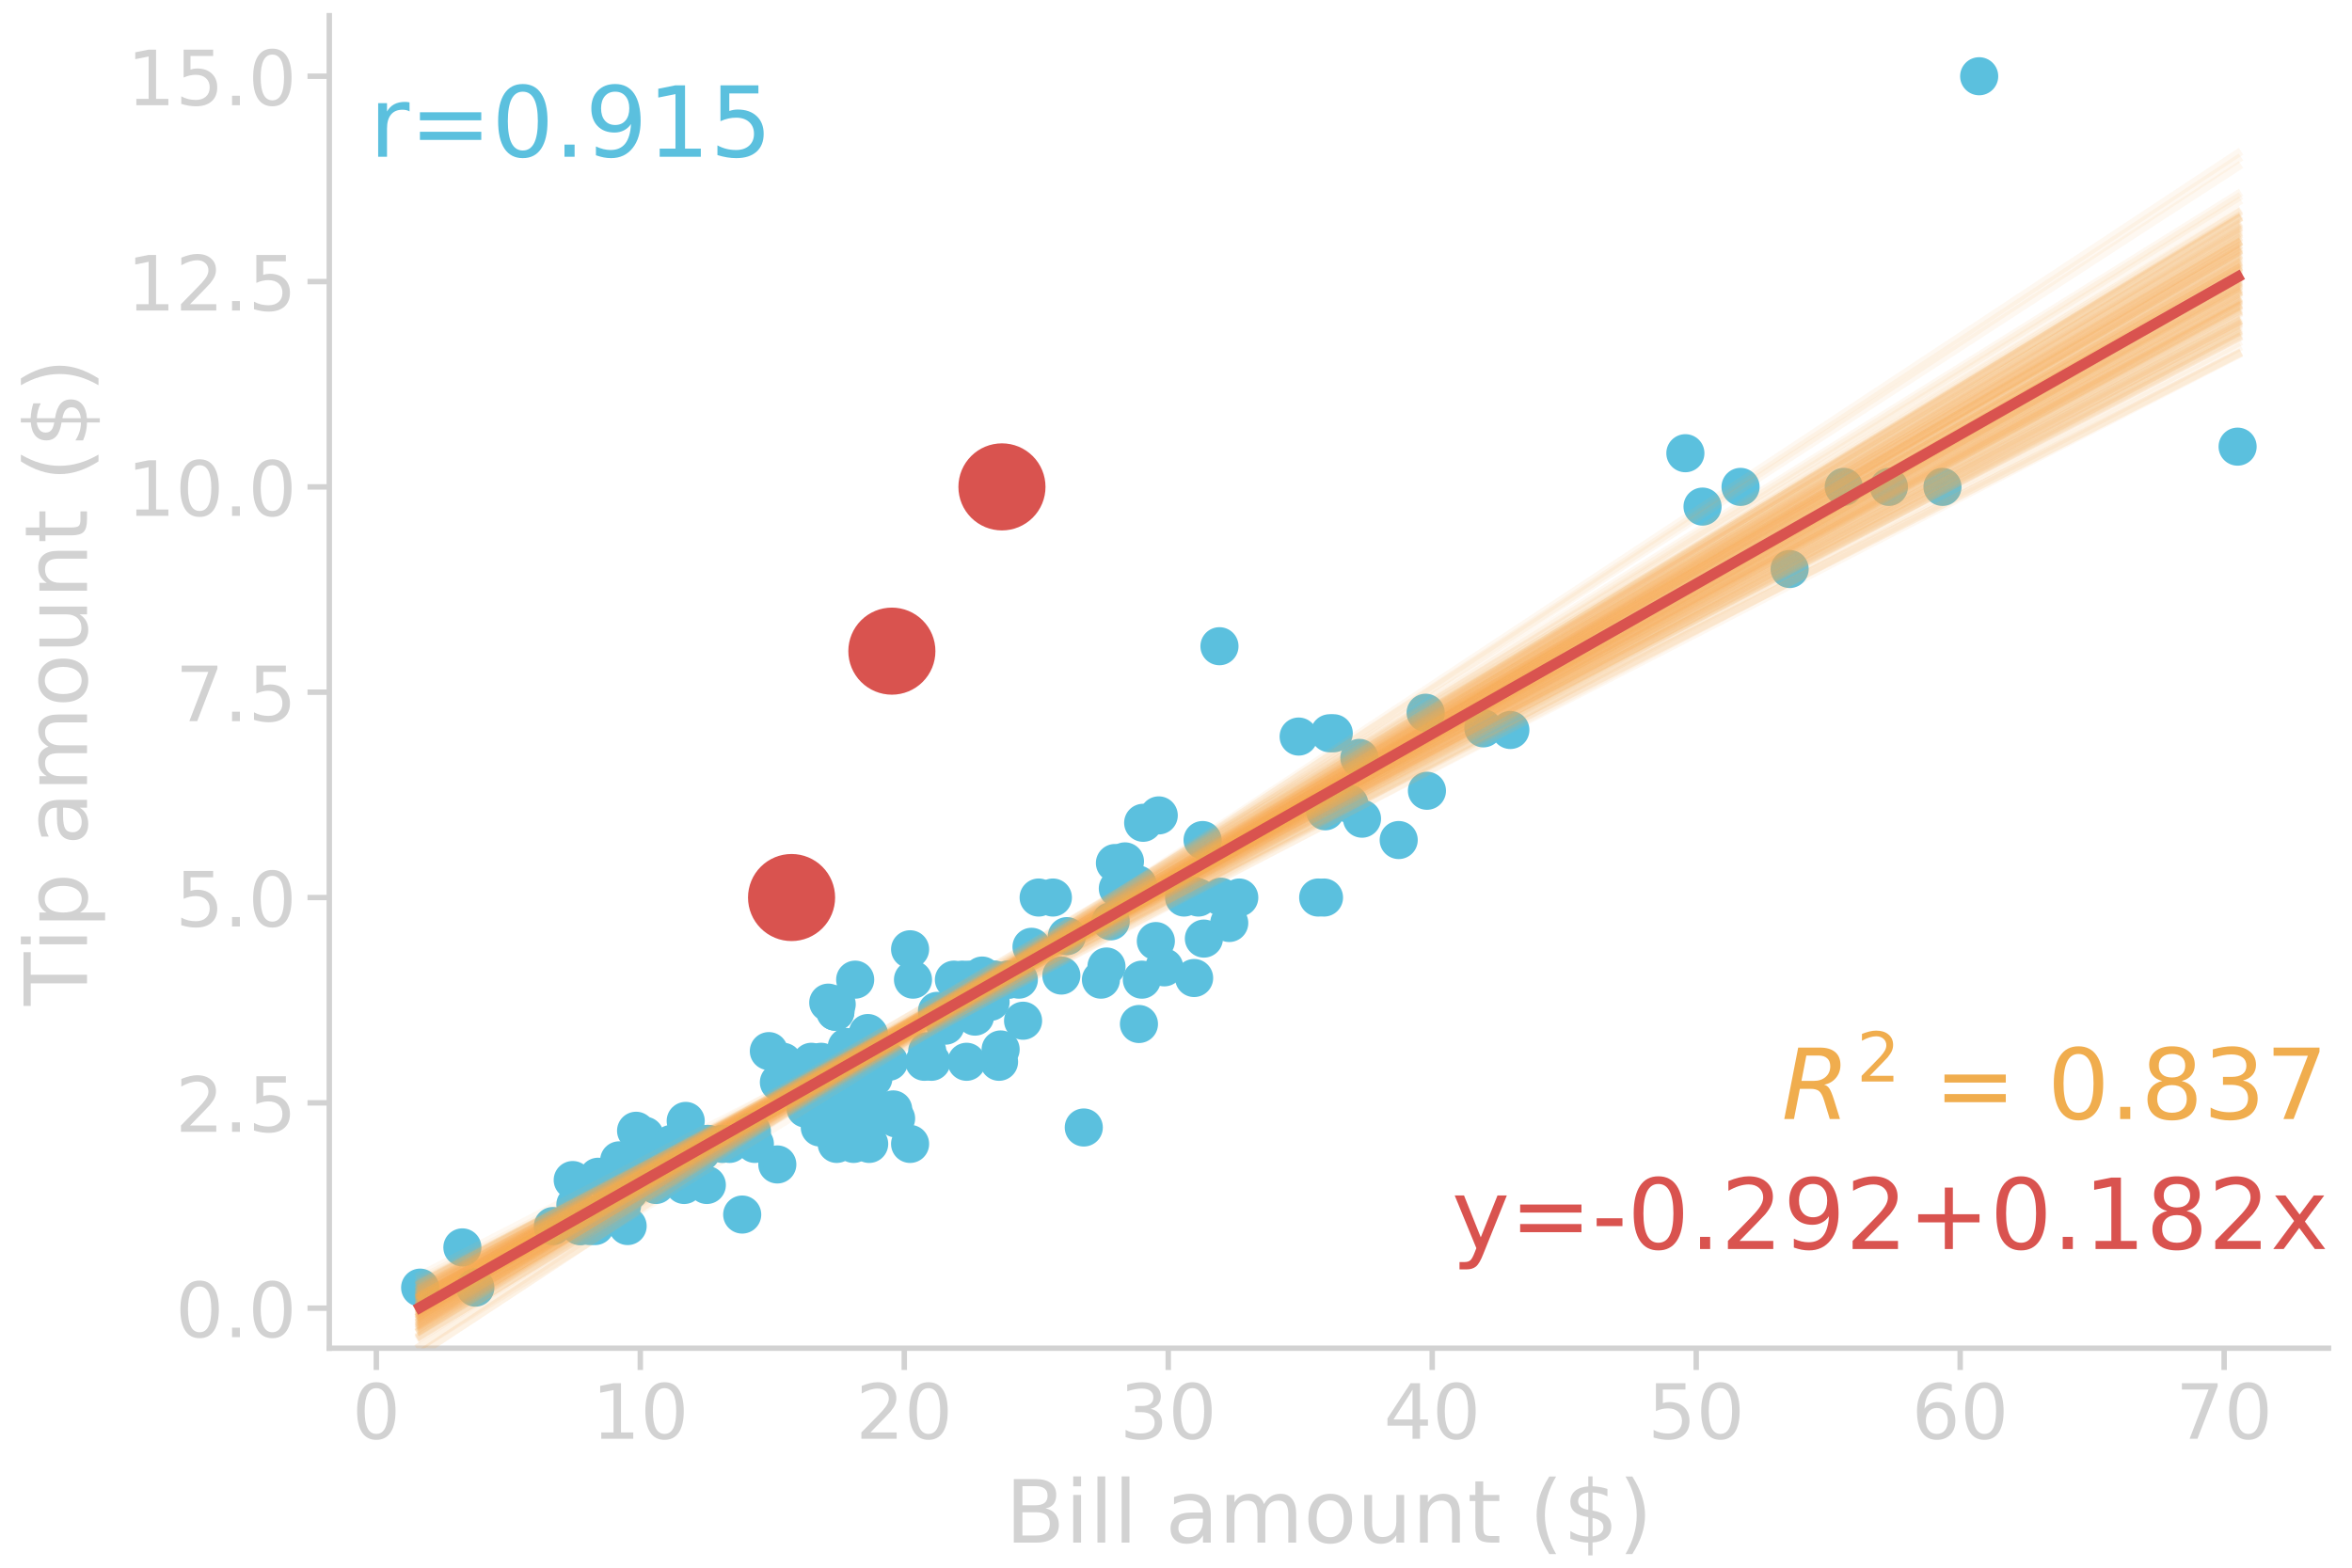<?xml version="1.0" encoding="utf-8" standalone="no"?>
<!DOCTYPE svg PUBLIC "-//W3C//DTD SVG 1.1//EN"
  "http://www.w3.org/Graphics/SVG/1.1/DTD/svg11.dtd">
<!-- Created with matplotlib (http://matplotlib.org/) -->
<svg height="288pt" version="1.1" viewBox="0 0 432 288" width="432pt" xmlns="http://www.w3.org/2000/svg" xmlns:xlink="http://www.w3.org/1999/xlink">
 <defs>
  <style type="text/css">
*{stroke-linecap:butt;stroke-linejoin:round;}
  </style>
 </defs>
 <g id="figure_1">
  <g id="patch_1">
   <path d="M 0 288 
L 432 288 
L 432 0 
L 0 0 
z
" style="fill:none;"/>
  </g>
  <g id="axes_1">
   <g id="patch_2">
    <path d="M 60.48 247.68 
L 427.68 247.68 
L 427.68 2.88 
L 60.48 2.88 
z
" style="fill:none;"/>
   </g>
   <g id="matplotlib.axis_1">
    <g id="xtick_1">
     <g id="line2d_1">
      <defs>
       <path d="M 0 0 
L 0 4 
" id="m423a2f6f2c" style="stroke:#d2d2d2;"/>
      </defs>
      <g>
       <use style="fill:#d2d2d2;stroke:#d2d2d2;" x="69.122" xlink:href="#m423a2f6f2c" y="247.68"/>
      </g>
     </g>
     <g id="text_1">
      <!-- 0 -->
      <defs>
       <path d="M 31.781 66.406 
Q 24.172 66.406 20.328 58.906 
Q 16.5 51.422 16.5 36.375 
Q 16.5 21.391 20.328 13.891 
Q 24.172 6.391 31.781 6.391 
Q 39.453 6.391 43.281 13.891 
Q 47.125 21.391 47.125 36.375 
Q 47.125 51.422 43.281 58.906 
Q 39.453 66.406 31.781 66.406 
M 31.781 74.219 
Q 44.047 74.219 50.516 64.516 
Q 56.984 54.828 56.984 36.375 
Q 56.984 17.969 50.516 8.266 
Q 44.047 -1.422 31.781 -1.422 
Q 19.531 -1.422 13.062 8.266 
Q 6.594 17.969 6.594 36.375 
Q 6.594 54.828 13.062 64.516 
Q 19.531 74.219 31.781 74.219 
" id="DejaVuSans-30"/>
      </defs>
      <g style="fill:#d2d2d2;" transform="translate(64.669 264.318)scale(0.14 -0.14)">
       <use xlink:href="#DejaVuSans-30"/>
      </g>
     </g>
    </g>
    <g id="xtick_2">
     <g id="line2d_2">
      <g>
       <use style="fill:#d2d2d2;stroke:#d2d2d2;" x="117.607" xlink:href="#m423a2f6f2c" y="247.68"/>
      </g>
     </g>
     <g id="text_2">
      <!-- 10 -->
      <defs>
       <path d="M 12.406 8.297 
L 28.516 8.297 
L 28.516 63.922 
L 10.984 60.406 
L 10.984 69.391 
L 28.422 72.906 
L 38.281 72.906 
L 38.281 8.297 
L 54.391 8.297 
L 54.391 0 
L 12.406 0 
z
" id="DejaVuSans-31"/>
      </defs>
      <g style="fill:#d2d2d2;" transform="translate(108.7 264.318)scale(0.14 -0.14)">
       <use xlink:href="#DejaVuSans-31"/>
       <use x="63.623" xlink:href="#DejaVuSans-30"/>
      </g>
     </g>
    </g>
    <g id="xtick_3">
     <g id="line2d_3">
      <g>
       <use style="fill:#d2d2d2;stroke:#d2d2d2;" x="166.092" xlink:href="#m423a2f6f2c" y="247.68"/>
      </g>
     </g>
     <g id="text_3">
      <!-- 20 -->
      <defs>
       <path d="M 19.188 8.297 
L 53.609 8.297 
L 53.609 0 
L 7.328 0 
L 7.328 8.297 
Q 12.938 14.109 22.625 23.891 
Q 32.328 33.688 34.812 36.531 
Q 39.547 41.844 41.422 45.531 
Q 43.312 49.219 43.312 52.781 
Q 43.312 58.594 39.234 62.25 
Q 35.156 65.922 28.609 65.922 
Q 23.969 65.922 18.812 64.312 
Q 13.672 62.703 7.812 59.422 
L 7.812 69.391 
Q 13.766 71.781 18.938 73 
Q 24.125 74.219 28.422 74.219 
Q 39.75 74.219 46.484 68.547 
Q 53.219 62.891 53.219 53.422 
Q 53.219 48.922 51.531 44.891 
Q 49.859 40.875 45.406 35.406 
Q 44.188 33.984 37.641 27.219 
Q 31.109 20.453 19.188 8.297 
" id="DejaVuSans-32"/>
      </defs>
      <g style="fill:#d2d2d2;" transform="translate(157.185 264.318)scale(0.14 -0.14)">
       <use xlink:href="#DejaVuSans-32"/>
       <use x="63.623" xlink:href="#DejaVuSans-30"/>
      </g>
     </g>
    </g>
    <g id="xtick_4">
     <g id="line2d_4">
      <g>
       <use style="fill:#d2d2d2;stroke:#d2d2d2;" x="214.577" xlink:href="#m423a2f6f2c" y="247.68"/>
      </g>
     </g>
     <g id="text_4">
      <!-- 30 -->
      <defs>
       <path d="M 40.578 39.312 
Q 47.656 37.797 51.625 33 
Q 55.609 28.219 55.609 21.188 
Q 55.609 10.406 48.188 4.484 
Q 40.766 -1.422 27.094 -1.422 
Q 22.516 -1.422 17.656 -0.516 
Q 12.797 0.391 7.625 2.203 
L 7.625 11.719 
Q 11.719 9.328 16.594 8.109 
Q 21.484 6.891 26.812 6.891 
Q 36.078 6.891 40.938 10.547 
Q 45.797 14.203 45.797 21.188 
Q 45.797 27.641 41.281 31.266 
Q 36.766 34.906 28.719 34.906 
L 20.219 34.906 
L 20.219 43.016 
L 29.109 43.016 
Q 36.375 43.016 40.234 45.922 
Q 44.094 48.828 44.094 54.297 
Q 44.094 59.906 40.109 62.906 
Q 36.141 65.922 28.719 65.922 
Q 24.656 65.922 20.016 65.031 
Q 15.375 64.156 9.812 62.312 
L 9.812 71.094 
Q 15.438 72.656 20.344 73.438 
Q 25.25 74.219 29.594 74.219 
Q 40.828 74.219 47.359 69.109 
Q 53.906 64.016 53.906 55.328 
Q 53.906 49.266 50.438 45.094 
Q 46.969 40.922 40.578 39.312 
" id="DejaVuSans-33"/>
      </defs>
      <g style="fill:#d2d2d2;" transform="translate(205.669 264.318)scale(0.14 -0.14)">
       <use xlink:href="#DejaVuSans-33"/>
       <use x="63.623" xlink:href="#DejaVuSans-30"/>
      </g>
     </g>
    </g>
    <g id="xtick_5">
     <g id="line2d_5">
      <g>
       <use style="fill:#d2d2d2;stroke:#d2d2d2;" x="263.062" xlink:href="#m423a2f6f2c" y="247.68"/>
      </g>
     </g>
     <g id="text_5">
      <!-- 40 -->
      <defs>
       <path d="M 37.797 64.312 
L 12.891 25.391 
L 37.797 25.391 
z
M 35.203 72.906 
L 47.609 72.906 
L 47.609 25.391 
L 58.016 25.391 
L 58.016 17.188 
L 47.609 17.188 
L 47.609 0 
L 37.797 0 
L 37.797 17.188 
L 4.891 17.188 
L 4.891 26.703 
z
" id="DejaVuSans-34"/>
      </defs>
      <g style="fill:#d2d2d2;" transform="translate(254.154 264.318)scale(0.14 -0.14)">
       <use xlink:href="#DejaVuSans-34"/>
       <use x="63.623" xlink:href="#DejaVuSans-30"/>
      </g>
     </g>
    </g>
    <g id="xtick_6">
     <g id="line2d_6">
      <g>
       <use style="fill:#d2d2d2;stroke:#d2d2d2;" x="311.547" xlink:href="#m423a2f6f2c" y="247.68"/>
      </g>
     </g>
     <g id="text_6">
      <!-- 50 -->
      <defs>
       <path d="M 10.797 72.906 
L 49.516 72.906 
L 49.516 64.594 
L 19.828 64.594 
L 19.828 46.734 
Q 21.969 47.469 24.109 47.828 
Q 26.266 48.188 28.422 48.188 
Q 40.625 48.188 47.75 41.5 
Q 54.891 34.812 54.891 23.391 
Q 54.891 11.625 47.562 5.094 
Q 40.234 -1.422 26.906 -1.422 
Q 22.312 -1.422 17.547 -0.641 
Q 12.797 0.141 7.719 1.703 
L 7.719 11.625 
Q 12.109 9.234 16.797 8.062 
Q 21.484 6.891 26.703 6.891 
Q 35.156 6.891 40.078 11.328 
Q 45.016 15.766 45.016 23.391 
Q 45.016 31 40.078 35.438 
Q 35.156 39.891 26.703 39.891 
Q 22.75 39.891 18.812 39.016 
Q 14.891 38.141 10.797 36.281 
z
" id="DejaVuSans-35"/>
      </defs>
      <g style="fill:#d2d2d2;" transform="translate(302.639 264.318)scale(0.14 -0.14)">
       <use xlink:href="#DejaVuSans-35"/>
       <use x="63.623" xlink:href="#DejaVuSans-30"/>
      </g>
     </g>
    </g>
    <g id="xtick_7">
     <g id="line2d_7">
      <g>
       <use style="fill:#d2d2d2;stroke:#d2d2d2;" x="360.032" xlink:href="#m423a2f6f2c" y="247.68"/>
      </g>
     </g>
     <g id="text_7">
      <!-- 60 -->
      <defs>
       <path d="M 33.016 40.375 
Q 26.375 40.375 22.484 35.828 
Q 18.609 31.297 18.609 23.391 
Q 18.609 15.531 22.484 10.953 
Q 26.375 6.391 33.016 6.391 
Q 39.656 6.391 43.531 10.953 
Q 47.406 15.531 47.406 23.391 
Q 47.406 31.297 43.531 35.828 
Q 39.656 40.375 33.016 40.375 
M 52.594 71.297 
L 52.594 62.312 
Q 48.875 64.062 45.094 64.984 
Q 41.312 65.922 37.594 65.922 
Q 27.828 65.922 22.672 59.328 
Q 17.531 52.734 16.797 39.406 
Q 19.672 43.656 24.016 45.922 
Q 28.375 48.188 33.594 48.188 
Q 44.578 48.188 50.953 41.516 
Q 57.328 34.859 57.328 23.391 
Q 57.328 12.156 50.688 5.359 
Q 44.047 -1.422 33.016 -1.422 
Q 20.359 -1.422 13.672 8.266 
Q 6.984 17.969 6.984 36.375 
Q 6.984 53.656 15.188 63.938 
Q 23.391 74.219 37.203 74.219 
Q 40.922 74.219 44.703 73.484 
Q 48.484 72.75 52.594 71.297 
" id="DejaVuSans-36"/>
      </defs>
      <g style="fill:#d2d2d2;" transform="translate(351.124 264.318)scale(0.14 -0.14)">
       <use xlink:href="#DejaVuSans-36"/>
       <use x="63.623" xlink:href="#DejaVuSans-30"/>
      </g>
     </g>
    </g>
    <g id="xtick_8">
     <g id="line2d_8">
      <g>
       <use style="fill:#d2d2d2;stroke:#d2d2d2;" x="408.516" xlink:href="#m423a2f6f2c" y="247.68"/>
      </g>
     </g>
     <g id="text_8">
      <!-- 70 -->
      <defs>
       <path d="M 8.203 72.906 
L 55.078 72.906 
L 55.078 68.703 
L 28.609 0 
L 18.312 0 
L 43.219 64.594 
L 8.203 64.594 
z
" id="DejaVuSans-37"/>
      </defs>
      <g style="fill:#d2d2d2;" transform="translate(399.609 264.318)scale(0.14 -0.14)">
       <use xlink:href="#DejaVuSans-37"/>
       <use x="63.623" xlink:href="#DejaVuSans-30"/>
      </g>
     </g>
    </g>
    <g id="text_9">
     <!-- Bill amount ($) -->
     <defs>
      <path d="M 19.672 34.812 
L 19.672 8.109 
L 35.5 8.109 
Q 43.453 8.109 47.281 11.406 
Q 51.125 14.703 51.125 21.484 
Q 51.125 28.328 47.281 31.562 
Q 43.453 34.812 35.5 34.812 
z
M 19.672 64.797 
L 19.672 42.828 
L 34.281 42.828 
Q 41.5 42.828 45.031 45.531 
Q 48.578 48.25 48.578 53.812 
Q 48.578 59.328 45.031 62.062 
Q 41.5 64.797 34.281 64.797 
z
M 9.812 72.906 
L 35.016 72.906 
Q 46.297 72.906 52.391 68.219 
Q 58.5 63.531 58.5 54.891 
Q 58.5 48.188 55.375 44.234 
Q 52.25 40.281 46.188 39.312 
Q 53.469 37.75 57.5 32.781 
Q 61.531 27.828 61.531 20.406 
Q 61.531 10.641 54.891 5.312 
Q 48.25 0 35.984 0 
L 9.812 0 
z
" id="DejaVuSans-42"/>
      <path d="M 9.422 54.688 
L 18.406 54.688 
L 18.406 0 
L 9.422 0 
z
M 9.422 75.984 
L 18.406 75.984 
L 18.406 64.594 
L 9.422 64.594 
z
" id="DejaVuSans-69"/>
      <path d="M 9.422 75.984 
L 18.406 75.984 
L 18.406 0 
L 9.422 0 
z
" id="DejaVuSans-6c"/>
      <path id="DejaVuSans-20"/>
      <path d="M 34.281 27.484 
Q 23.391 27.484 19.188 25 
Q 14.984 22.516 14.984 16.5 
Q 14.984 11.719 18.141 8.906 
Q 21.297 6.109 26.703 6.109 
Q 34.188 6.109 38.703 11.406 
Q 43.219 16.703 43.219 25.484 
L 43.219 27.484 
z
M 52.203 31.203 
L 52.203 0 
L 43.219 0 
L 43.219 8.297 
Q 40.141 3.328 35.547 0.953 
Q 30.953 -1.422 24.312 -1.422 
Q 15.922 -1.422 10.953 3.297 
Q 6 8.016 6 15.922 
Q 6 25.141 12.172 29.828 
Q 18.359 34.516 30.609 34.516 
L 43.219 34.516 
L 43.219 35.406 
Q 43.219 41.609 39.141 45 
Q 35.062 48.391 27.688 48.391 
Q 23 48.391 18.547 47.266 
Q 14.109 46.141 10.016 43.891 
L 10.016 52.203 
Q 14.938 54.109 19.578 55.047 
Q 24.219 56 28.609 56 
Q 40.484 56 46.344 49.844 
Q 52.203 43.703 52.203 31.203 
" id="DejaVuSans-61"/>
      <path d="M 52 44.188 
Q 55.375 50.25 60.062 53.125 
Q 64.75 56 71.094 56 
Q 79.641 56 84.281 50.016 
Q 88.922 44.047 88.922 33.016 
L 88.922 0 
L 79.891 0 
L 79.891 32.719 
Q 79.891 40.578 77.094 44.375 
Q 74.312 48.188 68.609 48.188 
Q 61.625 48.188 57.562 43.547 
Q 53.516 38.922 53.516 30.906 
L 53.516 0 
L 44.484 0 
L 44.484 32.719 
Q 44.484 40.625 41.703 44.406 
Q 38.922 48.188 33.109 48.188 
Q 26.219 48.188 22.156 43.531 
Q 18.109 38.875 18.109 30.906 
L 18.109 0 
L 9.078 0 
L 9.078 54.688 
L 18.109 54.688 
L 18.109 46.188 
Q 21.188 51.219 25.484 53.609 
Q 29.781 56 35.688 56 
Q 41.656 56 45.828 52.969 
Q 50 49.953 52 44.188 
" id="DejaVuSans-6d"/>
      <path d="M 30.609 48.391 
Q 23.391 48.391 19.188 42.75 
Q 14.984 37.109 14.984 27.297 
Q 14.984 17.484 19.156 11.844 
Q 23.344 6.203 30.609 6.203 
Q 37.797 6.203 41.984 11.859 
Q 46.188 17.531 46.188 27.297 
Q 46.188 37.016 41.984 42.703 
Q 37.797 48.391 30.609 48.391 
M 30.609 56 
Q 42.328 56 49.016 48.375 
Q 55.719 40.766 55.719 27.297 
Q 55.719 13.875 49.016 6.219 
Q 42.328 -1.422 30.609 -1.422 
Q 18.844 -1.422 12.172 6.219 
Q 5.516 13.875 5.516 27.297 
Q 5.516 40.766 12.172 48.375 
Q 18.844 56 30.609 56 
" id="DejaVuSans-6f"/>
      <path d="M 8.5 21.578 
L 8.5 54.688 
L 17.484 54.688 
L 17.484 21.922 
Q 17.484 14.156 20.5 10.266 
Q 23.531 6.391 29.594 6.391 
Q 36.859 6.391 41.078 11.031 
Q 45.312 15.672 45.312 23.688 
L 45.312 54.688 
L 54.297 54.688 
L 54.297 0 
L 45.312 0 
L 45.312 8.406 
Q 42.047 3.422 37.719 1 
Q 33.406 -1.422 27.688 -1.422 
Q 18.266 -1.422 13.375 4.438 
Q 8.5 10.297 8.5 21.578 
M 31.109 56 
z
" id="DejaVuSans-75"/>
      <path d="M 54.891 33.016 
L 54.891 0 
L 45.906 0 
L 45.906 32.719 
Q 45.906 40.484 42.875 44.328 
Q 39.844 48.188 33.797 48.188 
Q 26.516 48.188 22.312 43.547 
Q 18.109 38.922 18.109 30.906 
L 18.109 0 
L 9.078 0 
L 9.078 54.688 
L 18.109 54.688 
L 18.109 46.188 
Q 21.344 51.125 25.703 53.562 
Q 30.078 56 35.797 56 
Q 45.219 56 50.047 50.172 
Q 54.891 44.344 54.891 33.016 
" id="DejaVuSans-6e"/>
      <path d="M 18.312 70.219 
L 18.312 54.688 
L 36.812 54.688 
L 36.812 47.703 
L 18.312 47.703 
L 18.312 18.016 
Q 18.312 11.328 20.141 9.422 
Q 21.969 7.516 27.594 7.516 
L 36.812 7.516 
L 36.812 0 
L 27.594 0 
Q 17.188 0 13.234 3.875 
Q 9.281 7.766 9.281 18.016 
L 9.281 47.703 
L 2.688 47.703 
L 2.688 54.688 
L 9.281 54.688 
L 9.281 70.219 
z
" id="DejaVuSans-74"/>
      <path d="M 31 75.875 
Q 24.469 64.656 21.281 53.656 
Q 18.109 42.672 18.109 31.391 
Q 18.109 20.125 21.312 9.062 
Q 24.516 -2 31 -13.188 
L 23.188 -13.188 
Q 15.875 -1.703 12.234 9.375 
Q 8.594 20.453 8.594 31.391 
Q 8.594 42.281 12.203 53.312 
Q 15.828 64.359 23.188 75.875 
z
" id="DejaVuSans-28"/>
      <path d="M 33.797 -14.703 
L 28.906 -14.703 
L 28.859 0 
Q 23.734 0.094 18.609 1.188 
Q 13.484 2.297 8.297 4.5 
L 8.297 13.281 
Q 13.281 10.156 18.375 8.562 
Q 23.484 6.984 28.906 6.938 
L 28.906 29.203 
Q 18.109 30.953 13.203 35.156 
Q 8.297 39.359 8.297 46.688 
Q 8.297 54.641 13.625 59.219 
Q 18.953 63.812 28.906 64.5 
L 28.906 75.984 
L 33.797 75.984 
L 33.797 64.656 
Q 38.328 64.453 42.578 63.688 
Q 46.828 62.938 50.875 61.625 
L 50.875 53.078 
Q 46.828 55.125 42.547 56.25 
Q 38.281 57.375 33.797 57.562 
L 33.797 36.719 
Q 44.875 35.016 50.094 30.609 
Q 55.328 26.219 55.328 18.609 
Q 55.328 10.359 49.781 5.594 
Q 44.234 0.828 33.797 0.094 
z
M 28.906 37.594 
L 28.906 57.625 
Q 23.25 56.984 20.266 54.391 
Q 17.281 51.812 17.281 47.516 
Q 17.281 43.312 20.031 40.969 
Q 22.797 38.625 28.906 37.594 
M 33.797 28.219 
L 33.797 7.078 
Q 39.984 7.906 43.141 10.594 
Q 46.297 13.281 46.297 17.672 
Q 46.297 21.969 43.281 24.5 
Q 40.281 27.047 33.797 28.219 
" id="DejaVuSans-24"/>
      <path d="M 8.016 75.875 
L 15.828 75.875 
Q 23.141 64.359 26.781 53.312 
Q 30.422 42.281 30.422 31.391 
Q 30.422 20.453 26.781 9.375 
Q 23.141 -1.703 15.828 -13.188 
L 8.016 -13.188 
Q 14.5 -2 17.703 9.062 
Q 20.906 20.125 20.906 31.391 
Q 20.906 42.672 17.703 53.656 
Q 14.5 64.656 8.016 75.875 
" id="DejaVuSans-29"/>
     </defs>
     <g style="fill:#d2d2d2;" transform="translate(184.64 283.387)scale(0.16 -0.16)">
      <use xlink:href="#DejaVuSans-42"/>
      <use x="68.604" xlink:href="#DejaVuSans-69"/>
      <use x="96.387" xlink:href="#DejaVuSans-6c"/>
      <use x="124.17" xlink:href="#DejaVuSans-6c"/>
      <use x="151.953" xlink:href="#DejaVuSans-20"/>
      <use x="183.74" xlink:href="#DejaVuSans-61"/>
      <use x="245.02" xlink:href="#DejaVuSans-6d"/>
      <use x="342.432" xlink:href="#DejaVuSans-6f"/>
      <use x="403.613" xlink:href="#DejaVuSans-75"/>
      <use x="466.992" xlink:href="#DejaVuSans-6e"/>
      <use x="530.371" xlink:href="#DejaVuSans-74"/>
      <use x="569.58" xlink:href="#DejaVuSans-20"/>
      <use x="601.367" xlink:href="#DejaVuSans-28"/>
      <use x="640.381" xlink:href="#DejaVuSans-24"/>
      <use x="704.004" xlink:href="#DejaVuSans-29"/>
     </g>
    </g>
   </g>
   <g id="matplotlib.axis_2">
    <g id="ytick_1">
     <g id="line2d_9">
      <defs>
       <path d="M 0 0 
L -4 0 
" id="m724da040e0" style="stroke:#d2d2d2;"/>
      </defs>
      <g>
       <use style="fill:#d2d2d2;stroke:#d2d2d2;" x="60.48" xlink:href="#m724da040e0" y="240.325"/>
      </g>
     </g>
     <g id="text_10">
      <!-- 0.0 -->
      <defs>
       <path d="M 10.688 12.406 
L 21 12.406 
L 21 0 
L 10.688 0 
z
" id="DejaVuSans-2e"/>
      </defs>
      <g style="fill:#d2d2d2;" transform="translate(32.216 245.644)scale(0.14 -0.14)">
       <use xlink:href="#DejaVuSans-30"/>
       <use x="63.623" xlink:href="#DejaVuSans-2e"/>
       <use x="95.41" xlink:href="#DejaVuSans-30"/>
      </g>
     </g>
    </g>
    <g id="ytick_2">
     <g id="line2d_10">
      <g>
       <use style="fill:#d2d2d2;stroke:#d2d2d2;" x="60.48" xlink:href="#m724da040e0" y="202.605"/>
      </g>
     </g>
     <g id="text_11">
      <!-- 2.5 -->
      <g style="fill:#d2d2d2;" transform="translate(32.216 207.924)scale(0.14 -0.14)">
       <use xlink:href="#DejaVuSans-32"/>
       <use x="63.623" xlink:href="#DejaVuSans-2e"/>
       <use x="95.41" xlink:href="#DejaVuSans-35"/>
      </g>
     </g>
    </g>
    <g id="ytick_3">
     <g id="line2d_11">
      <g>
       <use style="fill:#d2d2d2;stroke:#d2d2d2;" x="60.48" xlink:href="#m724da040e0" y="164.886"/>
      </g>
     </g>
     <g id="text_12">
      <!-- 5.0 -->
      <g style="fill:#d2d2d2;" transform="translate(32.216 170.204)scale(0.14 -0.14)">
       <use xlink:href="#DejaVuSans-35"/>
       <use x="63.623" xlink:href="#DejaVuSans-2e"/>
       <use x="95.41" xlink:href="#DejaVuSans-30"/>
      </g>
     </g>
    </g>
    <g id="ytick_4">
     <g id="line2d_12">
      <g>
       <use style="fill:#d2d2d2;stroke:#d2d2d2;" x="60.48" xlink:href="#m724da040e0" y="127.166"/>
      </g>
     </g>
     <g id="text_13">
      <!-- 7.5 -->
      <g style="fill:#d2d2d2;" transform="translate(32.216 132.485)scale(0.14 -0.14)">
       <use xlink:href="#DejaVuSans-37"/>
       <use x="63.623" xlink:href="#DejaVuSans-2e"/>
       <use x="95.41" xlink:href="#DejaVuSans-35"/>
      </g>
     </g>
    </g>
    <g id="ytick_5">
     <g id="line2d_13">
      <g>
       <use style="fill:#d2d2d2;stroke:#d2d2d2;" x="60.48" xlink:href="#m724da040e0" y="89.446"/>
      </g>
     </g>
     <g id="text_14">
      <!-- 10.0 -->
      <g style="fill:#d2d2d2;" transform="translate(23.308 94.765)scale(0.14 -0.14)">
       <use xlink:href="#DejaVuSans-31"/>
       <use x="63.623" xlink:href="#DejaVuSans-30"/>
       <use x="127.246" xlink:href="#DejaVuSans-2e"/>
       <use x="159.033" xlink:href="#DejaVuSans-30"/>
      </g>
     </g>
    </g>
    <g id="ytick_6">
     <g id="line2d_14">
      <g>
       <use style="fill:#d2d2d2;stroke:#d2d2d2;" x="60.48" xlink:href="#m724da040e0" y="51.727"/>
      </g>
     </g>
     <g id="text_15">
      <!-- 12.5 -->
      <g style="fill:#d2d2d2;" transform="translate(23.308 57.046)scale(0.14 -0.14)">
       <use xlink:href="#DejaVuSans-31"/>
       <use x="63.623" xlink:href="#DejaVuSans-32"/>
       <use x="127.246" xlink:href="#DejaVuSans-2e"/>
       <use x="159.033" xlink:href="#DejaVuSans-35"/>
      </g>
     </g>
    </g>
    <g id="ytick_7">
     <g id="line2d_15">
      <g>
       <use style="fill:#d2d2d2;stroke:#d2d2d2;" x="60.48" xlink:href="#m724da040e0" y="14.007"/>
      </g>
     </g>
     <g id="text_16">
      <!-- 15.0 -->
      <g style="fill:#d2d2d2;" transform="translate(23.308 19.326)scale(0.14 -0.14)">
       <use xlink:href="#DejaVuSans-31"/>
       <use x="63.623" xlink:href="#DejaVuSans-35"/>
       <use x="127.246" xlink:href="#DejaVuSans-2e"/>
       <use x="159.033" xlink:href="#DejaVuSans-30"/>
      </g>
     </g>
    </g>
    <g id="text_17">
     <!-- Tip amount ($) -->
     <defs>
      <path d="M -0.297 72.906 
L 61.375 72.906 
L 61.375 64.594 
L 35.5 64.594 
L 35.5 0 
L 25.594 0 
L 25.594 64.594 
L -0.297 64.594 
z
" id="DejaVuSans-54"/>
      <path d="M 18.109 8.203 
L 18.109 -20.797 
L 9.078 -20.797 
L 9.078 54.688 
L 18.109 54.688 
L 18.109 46.391 
Q 20.953 51.266 25.266 53.625 
Q 29.594 56 35.594 56 
Q 45.562 56 51.781 48.094 
Q 58.016 40.188 58.016 27.297 
Q 58.016 14.406 51.781 6.484 
Q 45.562 -1.422 35.594 -1.422 
Q 29.594 -1.422 25.266 0.953 
Q 20.953 3.328 18.109 8.203 
M 48.688 27.297 
Q 48.688 37.203 44.609 42.844 
Q 40.531 48.484 33.406 48.484 
Q 26.266 48.484 22.188 42.844 
Q 18.109 37.203 18.109 27.297 
Q 18.109 17.391 22.188 11.75 
Q 26.266 6.109 33.406 6.109 
Q 40.531 6.109 44.609 11.75 
Q 48.688 17.391 48.688 27.297 
" id="DejaVuSans-70"/>
     </defs>
     <g style="fill:#d2d2d2;" transform="translate(15.981 184.748)rotate(-90)scale(0.16 -0.16)">
      <use xlink:href="#DejaVuSans-54"/>
      <use x="61.037" xlink:href="#DejaVuSans-69"/>
      <use x="88.82" xlink:href="#DejaVuSans-70"/>
      <use x="152.297" xlink:href="#DejaVuSans-20"/>
      <use x="184.084" xlink:href="#DejaVuSans-61"/>
      <use x="245.363" xlink:href="#DejaVuSans-6d"/>
      <use x="342.775" xlink:href="#DejaVuSans-6f"/>
      <use x="403.957" xlink:href="#DejaVuSans-75"/>
      <use x="467.336" xlink:href="#DejaVuSans-6e"/>
      <use x="530.715" xlink:href="#DejaVuSans-74"/>
      <use x="569.924" xlink:href="#DejaVuSans-20"/>
      <use x="601.711" xlink:href="#DejaVuSans-28"/>
      <use x="640.725" xlink:href="#DejaVuSans-24"/>
      <use x="704.348" xlink:href="#DejaVuSans-29"/>
     </g>
    </g>
   </g>
   <g id="line2d_16">
    <defs>
     <path d="M 0 3 
C 0.796 3 1.559 2.684 2.121 2.121 
C 2.684 1.559 3 0.796 3 0 
C 3 -0.796 2.684 -1.559 2.121 -2.121 
C 1.559 -2.684 0.796 -3 0 -3 
C -0.796 -3 -1.559 -2.684 -2.121 -2.121 
C -2.684 -1.559 -3 -0.796 -3 0 
C -3 0.796 -2.684 1.559 -2.121 2.121 
C -1.559 2.684 -0.796 3 0 3 
z
" id="m9521643259" style="stroke:#5bc0de;"/>
    </defs>
    <g clip-path="url(#p3f0ea3b5df)">
     <use style="fill:#5bc0de;stroke:#5bc0de;" x="184.032" xlink:href="#m9521643259" y="89.446"/>
     <use style="fill:#5bc0de;stroke:#5bc0de;" x="244.201" xlink:href="#m9521643259" y="134.71"/>
     <use style="fill:#5bc0de;stroke:#5bc0de;" x="224.225" xlink:href="#m9521643259" y="164.735"/>
     <use style="fill:#5bc0de;stroke:#5bc0de;" x="153.438" xlink:href="#m9521643259" y="185.858"/>
     <use style="fill:#5bc0de;stroke:#5bc0de;" x="143.838" xlink:href="#m9521643259" y="195.061"/>
     <use style="fill:#5bc0de;stroke:#5bc0de;" x="159.401" xlink:href="#m9521643259" y="202.605"/>
     <use style="fill:#5bc0de;stroke:#5bc0de;" x="173.656" xlink:href="#m9521643259" y="188.423"/>
     <use style="fill:#5bc0de;stroke:#5bc0de;" x="164.056" xlink:href="#m9521643259" y="203.812"/>
     <use style="fill:#5bc0de;stroke:#5bc0de;" x="183.498" xlink:href="#m9521643259" y="195.061"/>
     <use style="fill:#5bc0de;stroke:#5bc0de;" x="159.644" xlink:href="#m9521643259" y="210.149"/>
     <use style="fill:#5bc0de;stroke:#5bc0de;" x="142.771" xlink:href="#m9521643259" y="213.921"/>
     <use style="fill:#5bc0de;stroke:#5bc0de;" x="118.432" xlink:href="#m9521643259" y="208.64"/>
     <use style="fill:#5bc0de;stroke:#5bc0de;" x="108.298" xlink:href="#m9521643259" y="225.237"/>
     <use style="fill:#5bc0de;stroke:#5bc0de;" x="111.935" xlink:href="#m9521643259" y="221.465"/>
     <use style="fill:#5bc0de;stroke:#5bc0de;" x="112.177" xlink:href="#m9521643259" y="223.426"/>
     <use style="fill:#5bc0de;stroke:#5bc0de;" x="153.922" xlink:href="#m9521643259" y="195.061"/>
     <use style="fill:#5bc0de;stroke:#5bc0de;" x="158.335" xlink:href="#m9521643259" y="201.096"/>
     <use style="fill:#5bc0de;stroke:#5bc0de;" x="209.971" xlink:href="#m9521643259" y="151.156"/>
     <use style="fill:#5bc0de;stroke:#5bc0de;" x="114.262" xlink:href="#m9521643259" y="221.465"/>
     <use style="fill:#5bc0de;stroke:#5bc0de;" x="272.468" xlink:href="#m9521643259" y="133.805"/>
     <use style="fill:#5bc0de;stroke:#5bc0de;" x="338.65" xlink:href="#m9521643259" y="89.446"/>
     <use style="fill:#5bc0de;stroke:#5bc0de;" x="190.771" xlink:href="#m9521643259" y="164.886"/>
     <use style="fill:#5bc0de;stroke:#5bc0de;" x="132.686" xlink:href="#m9521643259" y="210.149"/>
     <use style="fill:#5bc0de;stroke:#5bc0de;" x="309.559" xlink:href="#m9521643259" y="83.26"/>
     <use style="fill:#5bc0de;stroke:#5bc0de;" x="247.838" xlink:href="#m9521643259" y="147.685"/>
     <use style="fill:#5bc0de;stroke:#5bc0de;" x="179.086" xlink:href="#m9521643259" y="186.763"/>
     <use style="fill:#5bc0de;stroke:#5bc0de;" x="212.298" xlink:href="#m9521643259" y="172.882"/>
     <use style="fill:#5bc0de;stroke:#5bc0de;" x="159.401" xlink:href="#m9521643259" y="193.402"/>
     <use style="fill:#5bc0de;stroke:#5bc0de;" x="221.122" xlink:href="#m9521643259" y="172.429"/>
     <use style="fill:#5bc0de;stroke:#5bc0de;" x="187.135" xlink:href="#m9521643259" y="179.973"/>
     <use style="fill:#5bc0de;stroke:#5bc0de;" x="262.092" xlink:href="#m9521643259" y="145.271"/>
     <use style="fill:#5bc0de;stroke:#5bc0de;" x="129.922" xlink:href="#m9521643259" y="210.149"/>
     <use style="fill:#5bc0de;stroke:#5bc0de;" x="133.995" xlink:href="#m9521643259" y="210.149"/>
     <use style="fill:#5bc0de;stroke:#5bc0de;" x="149.268" xlink:href="#m9521643259" y="203.058"/>
     <use style="fill:#5bc0de;stroke:#5bc0de;" x="150.819" xlink:href="#m9521643259" y="195.061"/>
     <use style="fill:#5bc0de;stroke:#5bc0de;" x="145.389" xlink:href="#m9521643259" y="164.886"/>
     <use style="fill:#5bc0de;stroke:#5bc0de;" x="220.104" xlink:href="#m9521643259" y="164.886"/>
     <use style="fill:#5bc0de;stroke:#5bc0de;" x="157.074" xlink:href="#m9521643259" y="198.833"/>
     <use style="fill:#5bc0de;stroke:#5bc0de;" x="115.571" xlink:href="#m9521643259" y="218.9"/>
     <use style="fill:#5bc0de;stroke:#5bc0de;" x="243.183" xlink:href="#m9521643259" y="164.886"/>
     <use style="fill:#5bc0de;stroke:#5bc0de;" x="153.68" xlink:href="#m9521643259" y="184.5"/>
     <use style="fill:#5bc0de;stroke:#5bc0de;" x="164.589" xlink:href="#m9521643259" y="205.472"/>
     <use style="fill:#5bc0de;stroke:#5bc0de;" x="356.783" xlink:href="#m9521643259" y="89.446"/>
     <use style="fill:#5bc0de;stroke:#5bc0de;" x="114.504" xlink:href="#m9521643259" y="218.598"/>
     <use style="fill:#5bc0de;stroke:#5bc0de;" x="120.468" xlink:href="#m9521643259" y="217.693"/>
     <use style="fill:#5bc0de;stroke:#5bc0de;" x="223.983" xlink:href="#m9521643259" y="118.717"/>
     <use style="fill:#5bc0de;stroke:#5bc0de;" x="177.05" xlink:href="#m9521643259" y="183.896"/>
     <use style="fill:#5bc0de;stroke:#5bc0de;" x="167.692" xlink:href="#m9521643259" y="179.973"/>
     <use style="fill:#5bc0de;stroke:#5bc0de;" x="118.432" xlink:href="#m9521643259" y="212.714"/>
     <use style="fill:#5bc0de;stroke:#5bc0de;" x="113.728" xlink:href="#m9521643259" y="213.167"/>
     <use style="fill:#5bc0de;stroke:#5bc0de;" x="175.207" xlink:href="#m9521643259" y="179.973"/>
     <use style="fill:#5bc0de;stroke:#5bc0de;" x="170.31" xlink:href="#m9521643259" y="193.1"/>
     <use style="fill:#5bc0de;stroke:#5bc0de;" x="153.438" xlink:href="#m9521643259" y="185.858"/>
     <use style="fill:#5bc0de;stroke:#5bc0de;" x="107.765" xlink:href="#m9521643259" y="224.784"/>
     <use style="fill:#5bc0de;stroke:#5bc0de;" x="225.777" xlink:href="#m9521643259" y="169.563"/>
     <use style="fill:#5bc0de;stroke:#5bc0de;" x="106.456" xlink:href="#m9521643259" y="225.237"/>
     <use style="fill:#5bc0de;stroke:#5bc0de;" x="106.747" xlink:href="#m9521643259" y="225.237"/>
     <use style="fill:#5bc0de;stroke:#5bc0de;" x="182.722" xlink:href="#m9521643259" y="179.973"/>
     <use style="fill:#5bc0de;stroke:#5bc0de;" x="256.904" xlink:href="#m9521643259" y="154.324"/>
     <use style="fill:#5bc0de;stroke:#5bc0de;" x="410.989" xlink:href="#m9521643259" y="82.053"/>
     <use style="fill:#5bc0de;stroke:#5bc0de;" x="363.522" xlink:href="#m9521643259" y="14.007"/>
     <use style="fill:#5bc0de;stroke:#5bc0de;" x="219.328" xlink:href="#m9521643259" y="164.584"/>
     <use style="fill:#5bc0de;stroke:#5bc0de;" x="181.947" xlink:href="#m9521643259" y="184.047"/>
     <use style="fill:#5bc0de;stroke:#5bc0de;" x="194.941" xlink:href="#m9521643259" y="179.219"/>
     <use style="fill:#5bc0de;stroke:#5bc0de;" x="212.832" xlink:href="#m9521643259" y="149.798"/>
     <use style="fill:#5bc0de;stroke:#5bc0de;" x="109.316" xlink:href="#m9521643259" y="225.237"/>
     <use style="fill:#5bc0de;stroke:#5bc0de;" x="195.959" xlink:href="#m9521643259" y="171.977"/>
     <use style="fill:#5bc0de;stroke:#5bc0de;" x="238.528" xlink:href="#m9521643259" y="135.313"/>
     <use style="fill:#5bc0de;stroke:#5bc0de;" x="328.71" xlink:href="#m9521643259" y="104.534"/>
     <use style="fill:#5bc0de;stroke:#5bc0de;" x="178.068" xlink:href="#m9521643259" y="179.973"/>
     <use style="fill:#5bc0de;stroke:#5bc0de;" x="249.68" xlink:href="#m9521643259" y="139.236"/>
     <use style="fill:#5bc0de;stroke:#5bc0de;" x="183.789" xlink:href="#m9521643259" y="192.798"/>
     <use style="fill:#5bc0de;stroke:#5bc0de;" x="209.195" xlink:href="#m9521643259" y="188.121"/>
     <use style="fill:#5bc0de;stroke:#5bc0de;" x="172.104" xlink:href="#m9521643259" y="185.707"/>
     <use style="fill:#5bc0de;stroke:#5bc0de;" x="167.159" xlink:href="#m9521643259" y="210.149"/>
     <use style="fill:#5bc0de;stroke:#5bc0de;" x="105.68" xlink:href="#m9521643259" y="221.314"/>
     <use style="fill:#5bc0de;stroke:#5bc0de;" x="177.535" xlink:href="#m9521643259" y="195.061"/>
     <use style="fill:#5bc0de;stroke:#5bc0de;" x="204.783" xlink:href="#m9521643259" y="158.549"/>
     <use style="fill:#5bc0de;stroke:#5bc0de;" x="180.395" xlink:href="#m9521643259" y="179.219"/>
     <use style="fill:#5bc0de;stroke:#5bc0de;" x="154.989" xlink:href="#m9521643259" y="205.623"/>
     <use style="fill:#5bc0de;stroke:#5bc0de;" x="205.316" xlink:href="#m9521643259" y="163.226"/>
     <use style="fill:#5bc0de;stroke:#5bc0de;" x="209.728" xlink:href="#m9521643259" y="179.973"/>
     <use style="fill:#5bc0de;stroke:#5bc0de;" x="159.644" xlink:href="#m9521643259" y="195.061"/>
     <use style="fill:#5bc0de;stroke:#5bc0de;" x="250.165" xlink:href="#m9521643259" y="150.401"/>
     <use style="fill:#5bc0de;stroke:#5bc0de;" x="176.759" xlink:href="#m9521643259" y="179.973"/>
     <use style="fill:#5bc0de;stroke:#5bc0de;" x="244.977" xlink:href="#m9521643259" y="134.71"/>
     <use style="fill:#5bc0de;stroke:#5bc0de;" x="180.638" xlink:href="#m9521643259" y="183.745"/>
     <use style="fill:#5bc0de;stroke:#5bc0de;" x="277.413" xlink:href="#m9521643259" y="134.106"/>
     <use style="fill:#5bc0de;stroke:#5bc0de;" x="182.48" xlink:href="#m9521643259" y="179.973"/>
     <use style="fill:#5bc0de;stroke:#5bc0de;" x="171.086" xlink:href="#m9521643259" y="195.061"/>
     <use style="fill:#5bc0de;stroke:#5bc0de;" x="199.062" xlink:href="#m9521643259" y="207.131"/>
     <use style="fill:#5bc0de;stroke:#5bc0de;" x="206.625" xlink:href="#m9521643259" y="161.868"/>
     <use style="fill:#5bc0de;stroke:#5bc0de;" x="159.935" xlink:href="#m9521643259" y="206.075"/>
     <use style="fill:#5bc0de;stroke:#5bc0de;" x="312.71" xlink:href="#m9521643259" y="93.067"/>
     <use style="fill:#5bc0de;stroke:#5bc0de;" x="128.807" xlink:href="#m9521643259" y="211.658"/>
     <use style="fill:#5bc0de;stroke:#5bc0de;" x="208.953" xlink:href="#m9521643259" y="162.471"/>
     <use style="fill:#5bc0de;stroke:#5bc0de;" x="163.28" xlink:href="#m9521643259" y="195.061"/>
     <use style="fill:#5bc0de;stroke:#5bc0de;" x="159.401" xlink:href="#m9521643259" y="198.23"/>
     <use style="fill:#5bc0de;stroke:#5bc0de;" x="118.432" xlink:href="#m9521643259" y="210.149"/>
     <use style="fill:#5bc0de;stroke:#5bc0de;" x="159.401" xlink:href="#m9521643259" y="189.78"/>
     <use style="fill:#5bc0de;stroke:#5bc0de;" x="346.941" xlink:href="#m9521643259" y="89.446"/>
     <use style="fill:#5bc0de;stroke:#5bc0de;" x="193.389" xlink:href="#m9521643259" y="164.886"/>
     <use style="fill:#5bc0de;stroke:#5bc0de;" x="261.85" xlink:href="#m9521643259" y="130.938"/>
     <use style="fill:#5bc0de;stroke:#5bc0de;" x="77.171" xlink:href="#m9521643259" y="236.553"/>
     <use style="fill:#5bc0de;stroke:#5bc0de;" x="115.28" xlink:href="#m9521643259" y="225.237"/>
     <use style="fill:#5bc0de;stroke:#5bc0de;" x="123.328" xlink:href="#m9521643259" y="210.149"/>
     <use style="fill:#5bc0de;stroke:#5bc0de;" x="160.419" xlink:href="#m9521643259" y="198.079"/>
     <use style="fill:#5bc0de;stroke:#5bc0de;" x="155.522" xlink:href="#m9521643259" y="198.833"/>
     <use style="fill:#5bc0de;stroke:#5bc0de;" x="243.425" xlink:href="#m9521643259" y="149.043"/>
     <use style="fill:#5bc0de;stroke:#5bc0de;" x="185.341" xlink:href="#m9521643259" y="179.973"/>
     <use style="fill:#5bc0de;stroke:#5bc0de;" x="202.213" xlink:href="#m9521643259" y="179.973"/>
     <use style="fill:#5bc0de;stroke:#5bc0de;" x="203.232" xlink:href="#m9521643259" y="177.559"/>
     <use style="fill:#5bc0de;stroke:#5bc0de;" x="204.007" xlink:href="#m9521643259" y="169.261"/>
     <use style="fill:#5bc0de;stroke:#5bc0de;" x="163.813" xlink:href="#m9521643259" y="119.622"/>
     <use style="fill:#5bc0de;stroke:#5bc0de;" x="123.328" xlink:href="#m9521643259" y="212.865"/>
     <use style="fill:#5bc0de;stroke:#5bc0de;" x="126.965" xlink:href="#m9521643259" y="210.149"/>
     <use style="fill:#5bc0de;stroke:#5bc0de;" x="159.644" xlink:href="#m9521643259" y="190.082"/>
     <use style="fill:#5bc0de;stroke:#5bc0de;" x="206.625" xlink:href="#m9521643259" y="158.247"/>
     <use style="fill:#5bc0de;stroke:#5bc0de;" x="157.074" xlink:href="#m9521643259" y="179.973"/>
     <use style="fill:#5bc0de;stroke:#5bc0de;" x="167.159" xlink:href="#m9521643259" y="174.391"/>
     <use style="fill:#5bc0de;stroke:#5bc0de;" x="125.656" xlink:href="#m9521643259" y="217.693"/>
     <use style="fill:#5bc0de;stroke:#5bc0de;" x="155.522" xlink:href="#m9521643259" y="192.345"/>
     <use style="fill:#5bc0de;stroke:#5bc0de;" x="159.401" xlink:href="#m9521643259" y="204.416"/>
     <use style="fill:#5bc0de;stroke:#5bc0de;" x="84.928" xlink:href="#m9521643259" y="229.16"/>
     <use style="fill:#5bc0de;stroke:#5bc0de;" x="185.05" xlink:href="#m9521643259" y="179.973"/>
     <use style="fill:#5bc0de;stroke:#5bc0de;" x="143.062" xlink:href="#m9521643259" y="198.833"/>
     <use style="fill:#5bc0de;stroke:#5bc0de;" x="105.195" xlink:href="#m9521643259" y="216.788"/>
     <use style="fill:#5bc0de;stroke:#5bc0de;" x="125.947" xlink:href="#m9521643259" y="205.924"/>
     <use style="fill:#5bc0de;stroke:#5bc0de;" x="109.85" xlink:href="#m9521643259" y="216.184"/>
     <use style="fill:#5bc0de;stroke:#5bc0de;" x="153.68" xlink:href="#m9521643259" y="210.149"/>
     <use style="fill:#5bc0de;stroke:#5bc0de;" x="129.825" xlink:href="#m9521643259" y="217.693"/>
     <use style="fill:#5bc0de;stroke:#5bc0de;" x="138.65" xlink:href="#m9521643259" y="210.149"/>
     <use style="fill:#5bc0de;stroke:#5bc0de;" x="217.486" xlink:href="#m9521643259" y="164.886"/>
     <use style="fill:#5bc0de;stroke:#5bc0de;" x="156.783" xlink:href="#m9521643259" y="210.149"/>
     <use style="fill:#5bc0de;stroke:#5bc0de;" x="149.025" xlink:href="#m9521643259" y="195.061"/>
     <use style="fill:#5bc0de;stroke:#5bc0de;" x="187.91" xlink:href="#m9521643259" y="187.517"/>
     <use style="fill:#5bc0de;stroke:#5bc0de;" x="152.128" xlink:href="#m9521643259" y="184.198"/>
     <use style="fill:#5bc0de;stroke:#5bc0de;" x="101.559" xlink:href="#m9521643259" y="225.237"/>
     <use style="fill:#5bc0de;stroke:#5bc0de;" x="147.959" xlink:href="#m9521643259" y="203.661"/>
     <use style="fill:#5bc0de;stroke:#5bc0de;" x="136.322" xlink:href="#m9521643259" y="223.125"/>
     <use style="fill:#5bc0de;stroke:#5bc0de;" x="219.328" xlink:href="#m9521643259" y="179.672"/>
     <use style="fill:#5bc0de;stroke:#5bc0de;" x="158.335" xlink:href="#m9521643259" y="198.833"/>
     <use style="fill:#5bc0de;stroke:#5bc0de;" x="150.577" xlink:href="#m9521643259" y="207.131"/>
     <use style="fill:#5bc0de;stroke:#5bc0de;" x="87.304" xlink:href="#m9521643259" y="236.553"/>
     <use style="fill:#5bc0de;stroke:#5bc0de;" x="227.619" xlink:href="#m9521643259" y="164.886"/>
     <use style="fill:#5bc0de;stroke:#5bc0de;" x="242.116" xlink:href="#m9521643259" y="164.886"/>
     <use style="fill:#5bc0de;stroke:#5bc0de;" x="116.832" xlink:href="#m9521643259" y="207.735"/>
     <use style="fill:#5bc0de;stroke:#5bc0de;" x="138.116" xlink:href="#m9521643259" y="207.886"/>
     <use style="fill:#5bc0de;stroke:#5bc0de;" x="213.85" xlink:href="#m9521643259" y="177.71"/>
     <use style="fill:#5bc0de;stroke:#5bc0de;" x="169.777" xlink:href="#m9521643259" y="195.061"/>
     <use style="fill:#5bc0de;stroke:#5bc0de;" x="189.462" xlink:href="#m9521643259" y="173.938"/>
     <use style="fill:#5bc0de;stroke:#5bc0de;" x="144.856" xlink:href="#m9521643259" y="197.928"/>
     <use style="fill:#5bc0de;stroke:#5bc0de;" x="220.88" xlink:href="#m9521643259" y="154.324"/>
     <use style="fill:#5bc0de;stroke:#5bc0de;" x="130.068" xlink:href="#m9521643259" y="210.149"/>
     <use style="fill:#5bc0de;stroke:#5bc0de;" x="141.219" xlink:href="#m9521643259" y="193.1"/>
     <use style="fill:#5bc0de;stroke:#5bc0de;" x="319.692" xlink:href="#m9521643259" y="89.446"/>
     <use style="fill:#5bc0de;stroke:#5bc0de;" x="152.128" xlink:href="#m9521643259" y="202.605"/>
    </g>
   </g>
   <g id="patch_3">
    <path d="M 60.48 247.68 
L 60.48 2.88 
" style="fill:none;stroke:#d2d2d2;stroke-linecap:square;stroke-linejoin:miter;"/>
   </g>
   <g id="patch_4">
    <path d="M 60.48 247.68 
L 427.68 247.68 
" style="fill:none;stroke:#d2d2d2;stroke-linecap:square;stroke-linejoin:miter;"/>
   </g>
  </g>
  <g id="axes_2">
   <g id="text_18">
    <!-- r=0.915 -->
    <defs>
     <path d="M 41.109 46.297 
Q 39.594 47.172 37.812 47.578 
Q 36.031 48 33.891 48 
Q 26.266 48 22.188 43.047 
Q 18.109 38.094 18.109 28.812 
L 18.109 0 
L 9.078 0 
L 9.078 54.688 
L 18.109 54.688 
L 18.109 46.188 
Q 20.953 51.172 25.484 53.578 
Q 30.031 56 36.531 56 
Q 37.453 56 38.578 55.875 
Q 39.703 55.766 41.062 55.516 
z
" id="DejaVuSans-72"/>
     <path d="M 10.594 45.406 
L 73.188 45.406 
L 73.188 37.203 
L 10.594 37.203 
z
M 10.594 25.484 
L 73.188 25.484 
L 73.188 17.188 
L 10.594 17.188 
z
" id="DejaVuSans-3d"/>
     <path d="M 10.984 1.516 
L 10.984 10.5 
Q 14.703 8.734 18.5 7.812 
Q 22.312 6.891 25.984 6.891 
Q 35.75 6.891 40.891 13.453 
Q 46.047 20.016 46.781 33.406 
Q 43.953 29.203 39.594 26.953 
Q 35.25 24.703 29.984 24.703 
Q 19.047 24.703 12.672 31.312 
Q 6.297 37.938 6.297 49.422 
Q 6.297 60.641 12.938 67.422 
Q 19.578 74.219 30.609 74.219 
Q 43.266 74.219 49.922 64.516 
Q 56.594 54.828 56.594 36.375 
Q 56.594 19.141 48.406 8.859 
Q 40.234 -1.422 26.422 -1.422 
Q 22.703 -1.422 18.891 -0.688 
Q 15.094 0.047 10.984 1.516 
M 30.609 32.422 
Q 37.25 32.422 41.125 36.953 
Q 45.016 41.5 45.016 49.422 
Q 45.016 57.281 41.125 61.844 
Q 37.25 66.406 30.609 66.406 
Q 23.969 66.406 20.094 61.844 
Q 16.219 57.281 16.219 49.422 
Q 16.219 41.5 20.094 36.953 
Q 23.969 32.422 30.609 32.422 
" id="DejaVuSans-39"/>
    </defs>
    <g style="fill:#5bc0de;" transform="translate(67.824 28.797)scale(0.18 -0.18)">
     <use xlink:href="#DejaVuSans-72"/>
     <use x="41.113" xlink:href="#DejaVuSans-3d"/>
     <use x="124.902" xlink:href="#DejaVuSans-30"/>
     <use x="188.525" xlink:href="#DejaVuSans-2e"/>
     <use x="220.312" xlink:href="#DejaVuSans-39"/>
     <use x="283.936" xlink:href="#DejaVuSans-31"/>
     <use x="347.559" xlink:href="#DejaVuSans-35"/>
    </g>
   </g>
  </g>
  <g id="axes_3">
   <g id="line2d_17">
    <path clip-path="url(#p3f0ea3b5df)" d="M 77.171 243.532 
L 410.989 43.808 
" style="fill:none;opacity:0.08;stroke:#f0ad4e;stroke-linecap:square;stroke-width:1.5;"/>
   </g>
   <g id="line2d_18">
    <path clip-path="url(#p3f0ea3b5df)" d="M 77.171 239.283 
L 410.989 53.744 
" style="fill:none;opacity:0.08;stroke:#f0ad4e;stroke-linecap:square;stroke-width:1.5;"/>
   </g>
   <g id="line2d_19">
    <path clip-path="url(#p3f0ea3b5df)" d="M 77.171 241.501 
L 410.989 42.129 
" style="fill:none;opacity:0.08;stroke:#f0ad4e;stroke-linecap:square;stroke-width:1.5;"/>
   </g>
   <g id="line2d_20">
    <path clip-path="url(#p3f0ea3b5df)" d="M 77.171 238.163 
L 410.989 60.953 
" style="fill:none;opacity:0.08;stroke:#f0ad4e;stroke-linecap:square;stroke-width:1.5;"/>
   </g>
   <g id="line2d_21">
    <path clip-path="url(#p3f0ea3b5df)" d="M 77.171 238.669 
L 410.989 55.57 
" style="fill:none;opacity:0.08;stroke:#f0ad4e;stroke-linecap:square;stroke-width:1.5;"/>
   </g>
   <g id="line2d_22">
    <path clip-path="url(#p3f0ea3b5df)" d="M 77.171 239.371 
L 410.989 49.235 
" style="fill:none;opacity:0.08;stroke:#f0ad4e;stroke-linecap:square;stroke-width:1.5;"/>
   </g>
   <g id="line2d_23">
    <path clip-path="url(#p3f0ea3b5df)" d="M 77.171 240.669 
L 410.989 48.565 
" style="fill:none;opacity:0.08;stroke:#f0ad4e;stroke-linecap:square;stroke-width:1.5;"/>
   </g>
   <g id="line2d_24">
    <path clip-path="url(#p3f0ea3b5df)" d="M 77.171 241.718 
L 410.989 50.142 
" style="fill:none;opacity:0.08;stroke:#f0ad4e;stroke-linecap:square;stroke-width:1.5;"/>
   </g>
   <g id="line2d_25">
    <path clip-path="url(#p3f0ea3b5df)" d="M 77.171 241.339 
L 410.989 44.796 
" style="fill:none;opacity:0.08;stroke:#f0ad4e;stroke-linecap:square;stroke-width:1.5;"/>
   </g>
   <g id="line2d_26">
    <path clip-path="url(#p3f0ea3b5df)" d="M 77.171 240.47 
L 410.989 48.933 
" style="fill:none;opacity:0.08;stroke:#f0ad4e;stroke-linecap:square;stroke-width:1.5;"/>
   </g>
   <g id="line2d_27">
    <path clip-path="url(#p3f0ea3b5df)" d="M 77.171 238.795 
L 410.989 55.049 
" style="fill:none;opacity:0.08;stroke:#f0ad4e;stroke-linecap:square;stroke-width:1.5;"/>
   </g>
   <g id="line2d_28">
    <path clip-path="url(#p3f0ea3b5df)" d="M 77.171 236.623 
L 410.989 59.2 
" style="fill:none;opacity:0.08;stroke:#f0ad4e;stroke-linecap:square;stroke-width:1.5;"/>
   </g>
   <g id="line2d_29">
    <path clip-path="url(#p3f0ea3b5df)" d="M 77.171 241.934 
L 410.989 40.256 
" style="fill:none;opacity:0.08;stroke:#f0ad4e;stroke-linecap:square;stroke-width:1.5;"/>
   </g>
   <g id="line2d_30">
    <path clip-path="url(#p3f0ea3b5df)" d="M 77.171 239.073 
L 410.989 56.82 
" style="fill:none;opacity:0.08;stroke:#f0ad4e;stroke-linecap:square;stroke-width:1.5;"/>
   </g>
   <g id="line2d_31">
    <path clip-path="url(#p3f0ea3b5df)" d="M 77.171 241.047 
L 410.989 47.692 
" style="fill:none;opacity:0.08;stroke:#f0ad4e;stroke-linecap:square;stroke-width:1.5;"/>
   </g>
   <g id="line2d_32">
    <path clip-path="url(#p3f0ea3b5df)" d="M 77.171 241.223 
L 410.989 41.976 
" style="fill:none;opacity:0.08;stroke:#f0ad4e;stroke-linecap:square;stroke-width:1.5;"/>
   </g>
   <g id="line2d_33">
    <path clip-path="url(#p3f0ea3b5df)" d="M 77.171 241.754 
L 410.989 50.121 
" style="fill:none;opacity:0.08;stroke:#f0ad4e;stroke-linecap:square;stroke-width:1.5;"/>
   </g>
   <g id="line2d_34">
    <path clip-path="url(#p3f0ea3b5df)" d="M 77.171 237.963 
L 410.989 55.026 
" style="fill:none;opacity:0.08;stroke:#f0ad4e;stroke-linecap:square;stroke-width:1.5;"/>
   </g>
   <g id="line2d_35">
    <path clip-path="url(#p3f0ea3b5df)" d="M 77.171 238.105 
L 410.989 53.33 
" style="fill:none;opacity:0.08;stroke:#f0ad4e;stroke-linecap:square;stroke-width:1.5;"/>
   </g>
   <g id="line2d_36">
    <path clip-path="url(#p3f0ea3b5df)" d="M 77.171 238.064 
L 410.989 53.667 
" style="fill:none;opacity:0.08;stroke:#f0ad4e;stroke-linecap:square;stroke-width:1.5;"/>
   </g>
   <g id="line2d_37">
    <path clip-path="url(#p3f0ea3b5df)" d="M 77.171 234.944 
L 410.989 65.08 
" style="fill:none;opacity:0.08;stroke:#f0ad4e;stroke-linecap:square;stroke-width:1.5;"/>
   </g>
   <g id="line2d_38">
    <path clip-path="url(#p3f0ea3b5df)" d="M 77.171 247.338 
L 410.989 41.377 
" style="fill:none;opacity:0.08;stroke:#f0ad4e;stroke-linecap:square;stroke-width:1.5;"/>
   </g>
   <g id="line2d_39">
    <path clip-path="url(#p3f0ea3b5df)" d="M 77.171 237.829 
L 410.989 56.478 
" style="fill:none;opacity:0.08;stroke:#f0ad4e;stroke-linecap:square;stroke-width:1.5;"/>
   </g>
   <g id="line2d_40">
    <path clip-path="url(#p3f0ea3b5df)" d="M 77.171 245.449 
L 410.989 39.842 
" style="fill:none;opacity:0.08;stroke:#f0ad4e;stroke-linecap:square;stroke-width:1.5;"/>
   </g>
   <g id="line2d_41">
    <path clip-path="url(#p3f0ea3b5df)" d="M 77.171 242.77 
L 410.989 44.692 
" style="fill:none;opacity:0.08;stroke:#f0ad4e;stroke-linecap:square;stroke-width:1.5;"/>
   </g>
   <g id="line2d_42">
    <path clip-path="url(#p3f0ea3b5df)" d="M 77.171 242.066 
L 410.989 49.845 
" style="fill:none;opacity:0.08;stroke:#f0ad4e;stroke-linecap:square;stroke-width:1.5;"/>
   </g>
   <g id="line2d_43">
    <path clip-path="url(#p3f0ea3b5df)" d="M 77.171 240.964 
L 410.989 51.329 
" style="fill:none;opacity:0.08;stroke:#f0ad4e;stroke-linecap:square;stroke-width:1.5;"/>
   </g>
   <g id="line2d_44">
    <path clip-path="url(#p3f0ea3b5df)" d="M 77.171 242.661 
L 410.989 42.429 
" style="fill:none;opacity:0.08;stroke:#f0ad4e;stroke-linecap:square;stroke-width:1.5;"/>
   </g>
   <g id="line2d_45">
    <path clip-path="url(#p3f0ea3b5df)" d="M 77.171 237.448 
L 410.989 59.666 
" style="fill:none;opacity:0.08;stroke:#f0ad4e;stroke-linecap:square;stroke-width:1.5;"/>
   </g>
   <g id="line2d_46">
    <path clip-path="url(#p3f0ea3b5df)" d="M 77.171 238.756 
L 410.989 53.397 
" style="fill:none;opacity:0.08;stroke:#f0ad4e;stroke-linecap:square;stroke-width:1.5;"/>
   </g>
   <g id="line2d_47">
    <path clip-path="url(#p3f0ea3b5df)" d="M 77.171 241.698 
L 410.989 39.129 
" style="fill:none;opacity:0.08;stroke:#f0ad4e;stroke-linecap:square;stroke-width:1.5;"/>
   </g>
   <g id="line2d_48">
    <path clip-path="url(#p3f0ea3b5df)" d="M 77.171 244.381 
L 410.989 44.612 
" style="fill:none;opacity:0.08;stroke:#f0ad4e;stroke-linecap:square;stroke-width:1.5;"/>
   </g>
   <g id="line2d_49">
    <path clip-path="url(#p3f0ea3b5df)" d="M 77.171 240.849 
L 410.989 47.288 
" style="fill:none;opacity:0.08;stroke:#f0ad4e;stroke-linecap:square;stroke-width:1.5;"/>
   </g>
   <g id="line2d_50">
    <path clip-path="url(#p3f0ea3b5df)" d="M 77.171 239.96 
L 410.989 50.87 
" style="fill:none;opacity:0.08;stroke:#f0ad4e;stroke-linecap:square;stroke-width:1.5;"/>
   </g>
   <g id="line2d_51">
    <path clip-path="url(#p3f0ea3b5df)" d="M 77.171 240.656 
L 410.989 45.307 
" style="fill:none;opacity:0.08;stroke:#f0ad4e;stroke-linecap:square;stroke-width:1.5;"/>
   </g>
   <g id="line2d_52">
    <path clip-path="url(#p3f0ea3b5df)" d="M 77.171 243.878 
L 410.989 42.722 
" style="fill:none;opacity:0.08;stroke:#f0ad4e;stroke-linecap:square;stroke-width:1.5;"/>
   </g>
   <g id="line2d_53">
    <path clip-path="url(#p3f0ea3b5df)" d="M 77.171 241.052 
L 410.989 52.303 
" style="fill:none;opacity:0.08;stroke:#f0ad4e;stroke-linecap:square;stroke-width:1.5;"/>
   </g>
   <g id="line2d_54">
    <path clip-path="url(#p3f0ea3b5df)" d="M 77.171 238.518 
L 410.989 53.834 
" style="fill:none;opacity:0.08;stroke:#f0ad4e;stroke-linecap:square;stroke-width:1.5;"/>
   </g>
   <g id="line2d_55">
    <path clip-path="url(#p3f0ea3b5df)" d="M 77.171 243.116 
L 410.989 40.213 
" style="fill:none;opacity:0.08;stroke:#f0ad4e;stroke-linecap:square;stroke-width:1.5;"/>
   </g>
   <g id="line2d_56">
    <path clip-path="url(#p3f0ea3b5df)" d="M 77.171 237.986 
L 410.989 49.656 
" style="fill:none;opacity:0.08;stroke:#f0ad4e;stroke-linecap:square;stroke-width:1.5;"/>
   </g>
   <g id="line2d_57">
    <path clip-path="url(#p3f0ea3b5df)" d="M 77.171 237.007 
L 410.989 53.939 
" style="fill:none;opacity:0.08;stroke:#f0ad4e;stroke-linecap:square;stroke-width:1.5;"/>
   </g>
   <g id="line2d_58">
    <path clip-path="url(#p3f0ea3b5df)" d="M 77.171 245.775 
L 410.989 39.22 
" style="fill:none;opacity:0.08;stroke:#f0ad4e;stroke-linecap:square;stroke-width:1.5;"/>
   </g>
   <g id="line2d_59">
    <path clip-path="url(#p3f0ea3b5df)" d="M 77.171 237.015 
L 410.989 65.194 
" style="fill:none;opacity:0.08;stroke:#f0ad4e;stroke-linecap:square;stroke-width:1.5;"/>
   </g>
   <g id="line2d_60">
    <path clip-path="url(#p3f0ea3b5df)" d="M 77.171 237.654 
L 410.989 56.365 
" style="fill:none;opacity:0.08;stroke:#f0ad4e;stroke-linecap:square;stroke-width:1.5;"/>
   </g>
   <g id="line2d_61">
    <path clip-path="url(#p3f0ea3b5df)" d="M 77.171 238.249 
L 410.989 55.312 
" style="fill:none;opacity:0.08;stroke:#f0ad4e;stroke-linecap:square;stroke-width:1.5;"/>
   </g>
   <g id="line2d_62">
    <path clip-path="url(#p3f0ea3b5df)" d="M 77.171 238.262 
L 410.989 55.545 
" style="fill:none;opacity:0.08;stroke:#f0ad4e;stroke-linecap:square;stroke-width:1.5;"/>
   </g>
   <g id="line2d_63">
    <path clip-path="url(#p3f0ea3b5df)" d="M 77.171 240.347 
L 410.989 44.723 
" style="fill:none;opacity:0.08;stroke:#f0ad4e;stroke-linecap:square;stroke-width:1.5;"/>
   </g>
   <g id="line2d_64">
    <path clip-path="url(#p3f0ea3b5df)" d="M 77.171 236.623 
L 410.989 59.2 
" style="fill:none;opacity:0.08;stroke:#f0ad4e;stroke-linecap:square;stroke-width:1.5;"/>
   </g>
   <g id="line2d_65">
    <path clip-path="url(#p3f0ea3b5df)" d="M 77.171 237.133 
L 410.989 56.251 
" style="fill:none;opacity:0.08;stroke:#f0ad4e;stroke-linecap:square;stroke-width:1.5;"/>
   </g>
   <g id="line2d_66">
    <path clip-path="url(#p3f0ea3b5df)" d="M 77.171 236.942 
L 410.989 53.434 
" style="fill:none;opacity:0.08;stroke:#f0ad4e;stroke-linecap:square;stroke-width:1.5;"/>
   </g>
   <g id="line2d_67">
    <path clip-path="url(#p3f0ea3b5df)" d="M 77.171 240.64 
L 410.989 52.918 
" style="fill:none;opacity:0.08;stroke:#f0ad4e;stroke-linecap:square;stroke-width:1.5;"/>
   </g>
   <g id="line2d_68">
    <path clip-path="url(#p3f0ea3b5df)" d="M 77.171 239.723 
L 410.989 52.055 
" style="fill:none;opacity:0.08;stroke:#f0ad4e;stroke-linecap:square;stroke-width:1.5;"/>
   </g>
   <g id="line2d_69">
    <path clip-path="url(#p3f0ea3b5df)" d="M 77.171 240.843 
L 410.989 47.019 
" style="fill:none;opacity:0.08;stroke:#f0ad4e;stroke-linecap:square;stroke-width:1.5;"/>
   </g>
   <g id="line2d_70">
    <path clip-path="url(#p3f0ea3b5df)" d="M 77.171 245.413 
L 410.989 41.641 
" style="fill:none;opacity:0.08;stroke:#f0ad4e;stroke-linecap:square;stroke-width:1.5;"/>
   </g>
   <g id="line2d_71">
    <path clip-path="url(#p3f0ea3b5df)" d="M 77.171 242.623 
L 410.989 45.875 
" style="fill:none;opacity:0.08;stroke:#f0ad4e;stroke-linecap:square;stroke-width:1.5;"/>
   </g>
   <g id="line2d_72">
    <path clip-path="url(#p3f0ea3b5df)" d="M 77.171 239.439 
L 410.989 52.765 
" style="fill:none;opacity:0.08;stroke:#f0ad4e;stroke-linecap:square;stroke-width:1.5;"/>
   </g>
   <g id="line2d_73">
    <path clip-path="url(#p3f0ea3b5df)" d="M 77.171 240.406 
L 410.989 47.169 
" style="fill:none;opacity:0.08;stroke:#f0ad4e;stroke-linecap:square;stroke-width:1.5;"/>
   </g>
   <g id="line2d_74">
    <path clip-path="url(#p3f0ea3b5df)" d="M 77.171 241.175 
L 410.989 48.958 
" style="fill:none;opacity:0.08;stroke:#f0ad4e;stroke-linecap:square;stroke-width:1.5;"/>
   </g>
   <g id="line2d_75">
    <path clip-path="url(#p3f0ea3b5df)" d="M 77.171 241.746 
L 410.989 51.127 
" style="fill:none;opacity:0.08;stroke:#f0ad4e;stroke-linecap:square;stroke-width:1.5;"/>
   </g>
   <g id="line2d_76">
    <path clip-path="url(#p3f0ea3b5df)" d="M 77.171 238.053 
L 410.989 56.475 
" style="fill:none;opacity:0.08;stroke:#f0ad4e;stroke-linecap:square;stroke-width:1.5;"/>
   </g>
   <g id="line2d_77">
    <path clip-path="url(#p3f0ea3b5df)" d="M 77.171 237.512 
L 410.989 57.224 
" style="fill:none;opacity:0.08;stroke:#f0ad4e;stroke-linecap:square;stroke-width:1.5;"/>
   </g>
   <g id="line2d_78">
    <path clip-path="url(#p3f0ea3b5df)" d="M 77.171 243.227 
L 410.989 48.422 
" style="fill:none;opacity:0.08;stroke:#f0ad4e;stroke-linecap:square;stroke-width:1.5;"/>
   </g>
   <g id="line2d_79">
    <path clip-path="url(#p3f0ea3b5df)" d="M 77.171 237.633 
L 410.989 52.945 
" style="fill:none;opacity:0.08;stroke:#f0ad4e;stroke-linecap:square;stroke-width:1.5;"/>
   </g>
   <g id="line2d_80">
    <path clip-path="url(#p3f0ea3b5df)" d="M 77.171 239.954 
L 410.989 46.413 
" style="fill:none;opacity:0.08;stroke:#f0ad4e;stroke-linecap:square;stroke-width:1.5;"/>
   </g>
   <g id="line2d_81">
    <path clip-path="url(#p3f0ea3b5df)" d="M 77.171 240.03 
L 410.989 46.379 
" style="fill:none;opacity:0.08;stroke:#f0ad4e;stroke-linecap:square;stroke-width:1.5;"/>
   </g>
   <g id="line2d_82">
    <path clip-path="url(#p3f0ea3b5df)" d="M 77.171 243.417 
L 410.989 45.828 
" style="fill:none;opacity:0.08;stroke:#f0ad4e;stroke-linecap:square;stroke-width:1.5;"/>
   </g>
   <g id="line2d_83">
    <path clip-path="url(#p3f0ea3b5df)" d="M 77.171 243.616 
L 410.989 45.312 
" style="fill:none;opacity:0.08;stroke:#f0ad4e;stroke-linecap:square;stroke-width:1.5;"/>
   </g>
   <g id="line2d_84">
    <path clip-path="url(#p3f0ea3b5df)" d="M 77.171 247.354 
L 410.989 30.641 
" style="fill:none;opacity:0.08;stroke:#f0ad4e;stroke-linecap:square;stroke-width:1.5;"/>
   </g>
   <g id="line2d_85">
    <path clip-path="url(#p3f0ea3b5df)" d="M 77.171 240.839 
L 410.989 51.309 
" style="fill:none;opacity:0.08;stroke:#f0ad4e;stroke-linecap:square;stroke-width:1.5;"/>
   </g>
   <g id="line2d_86">
    <path clip-path="url(#p3f0ea3b5df)" d="M 77.171 235.83 
L 410.989 59.028 
" style="fill:none;opacity:0.08;stroke:#f0ad4e;stroke-linecap:square;stroke-width:1.5;"/>
   </g>
   <g id="line2d_87">
    <path clip-path="url(#p3f0ea3b5df)" d="M 77.171 236.048 
L 410.989 57.16 
" style="fill:none;opacity:0.08;stroke:#f0ad4e;stroke-linecap:square;stroke-width:1.5;"/>
   </g>
   <g id="line2d_88">
    <path clip-path="url(#p3f0ea3b5df)" d="M 77.171 243.525 
L 410.989 43.319 
" style="fill:none;opacity:0.08;stroke:#f0ad4e;stroke-linecap:square;stroke-width:1.5;"/>
   </g>
   <g id="line2d_89">
    <path clip-path="url(#p3f0ea3b5df)" d="M 77.171 242.594 
L 410.989 44.836 
" style="fill:none;opacity:0.08;stroke:#f0ad4e;stroke-linecap:square;stroke-width:1.5;"/>
   </g>
   <g id="line2d_90">
    <path clip-path="url(#p3f0ea3b5df)" d="M 77.171 244.282 
L 410.989 36.33 
" style="fill:none;opacity:0.08;stroke:#f0ad4e;stroke-linecap:square;stroke-width:1.5;"/>
   </g>
   <g id="line2d_91">
    <path clip-path="url(#p3f0ea3b5df)" d="M 77.171 241.623 
L 410.989 49.909 
" style="fill:none;opacity:0.08;stroke:#f0ad4e;stroke-linecap:square;stroke-width:1.5;"/>
   </g>
   <g id="line2d_92">
    <path clip-path="url(#p3f0ea3b5df)" d="M 77.171 241.375 
L 410.989 49.375 
" style="fill:none;opacity:0.08;stroke:#f0ad4e;stroke-linecap:square;stroke-width:1.5;"/>
   </g>
   <g id="line2d_93">
    <path clip-path="url(#p3f0ea3b5df)" d="M 77.171 242.016 
L 410.989 44.414 
" style="fill:none;opacity:0.08;stroke:#f0ad4e;stroke-linecap:square;stroke-width:1.5;"/>
   </g>
   <g id="line2d_94">
    <path clip-path="url(#p3f0ea3b5df)" d="M 77.171 245.472 
L 410.989 38.89 
" style="fill:none;opacity:0.08;stroke:#f0ad4e;stroke-linecap:square;stroke-width:1.5;"/>
   </g>
   <g id="line2d_95">
    <path clip-path="url(#p3f0ea3b5df)" d="M 77.171 245.215 
L 410.989 43.954 
" style="fill:none;opacity:0.08;stroke:#f0ad4e;stroke-linecap:square;stroke-width:1.5;"/>
   </g>
   <g id="line2d_96">
    <path clip-path="url(#p3f0ea3b5df)" d="M 77.171 236.446 
L 410.989 61.7 
" style="fill:none;opacity:0.08;stroke:#f0ad4e;stroke-linecap:square;stroke-width:1.5;"/>
   </g>
   <g id="line2d_97">
    <path clip-path="url(#p3f0ea3b5df)" d="M 77.171 238.659 
L 410.989 55.563 
" style="fill:none;opacity:0.08;stroke:#f0ad4e;stroke-linecap:square;stroke-width:1.5;"/>
   </g>
   <g id="line2d_98">
    <path clip-path="url(#p3f0ea3b5df)" d="M 77.171 240.643 
L 410.989 52.314 
" style="fill:none;opacity:0.08;stroke:#f0ad4e;stroke-linecap:square;stroke-width:1.5;"/>
   </g>
   <g id="line2d_99">
    <path clip-path="url(#p3f0ea3b5df)" d="M 77.171 240.325 
L 410.989 41.184 
" style="fill:none;opacity:0.08;stroke:#f0ad4e;stroke-linecap:square;stroke-width:1.5;"/>
   </g>
   <g id="line2d_100">
    <path clip-path="url(#p3f0ea3b5df)" d="M 77.171 241.571 
L 410.989 44.063 
" style="fill:none;opacity:0.08;stroke:#f0ad4e;stroke-linecap:square;stroke-width:1.5;"/>
   </g>
   <g id="line2d_101">
    <path clip-path="url(#p3f0ea3b5df)" d="M 77.171 238.212 
L 410.989 51.965 
" style="fill:none;opacity:0.08;stroke:#f0ad4e;stroke-linecap:square;stroke-width:1.5;"/>
   </g>
   <g id="line2d_102">
    <path clip-path="url(#p3f0ea3b5df)" d="M 77.171 239.594 
L 410.989 56.023 
" style="fill:none;opacity:0.08;stroke:#f0ad4e;stroke-linecap:square;stroke-width:1.5;"/>
   </g>
   <g id="line2d_103">
    <path clip-path="url(#p3f0ea3b5df)" d="M 77.171 241.163 
L 410.989 52.468 
" style="fill:none;opacity:0.08;stroke:#f0ad4e;stroke-linecap:square;stroke-width:1.5;"/>
   </g>
   <g id="line2d_104">
    <path clip-path="url(#p3f0ea3b5df)" d="M 77.171 242.21 
L 410.989 47.388 
" style="fill:none;opacity:0.08;stroke:#f0ad4e;stroke-linecap:square;stroke-width:1.5;"/>
   </g>
   <g id="line2d_105">
    <path clip-path="url(#p3f0ea3b5df)" d="M 77.171 238.728 
L 410.989 54.017 
" style="fill:none;opacity:0.08;stroke:#f0ad4e;stroke-linecap:square;stroke-width:1.5;"/>
   </g>
   <g id="line2d_106">
    <path clip-path="url(#p3f0ea3b5df)" d="M 77.171 238.253 
L 410.989 50.832 
" style="fill:none;opacity:0.08;stroke:#f0ad4e;stroke-linecap:square;stroke-width:1.5;"/>
   </g>
   <g id="line2d_107">
    <path clip-path="url(#p3f0ea3b5df)" d="M 77.171 238.678 
L 410.989 59.344 
" style="fill:none;opacity:0.08;stroke:#f0ad4e;stroke-linecap:square;stroke-width:1.5;"/>
   </g>
   <g id="line2d_108">
    <path clip-path="url(#p3f0ea3b5df)" d="M 77.171 235.619 
L 410.989 61.997 
" style="fill:none;opacity:0.08;stroke:#f0ad4e;stroke-linecap:square;stroke-width:1.5;"/>
   </g>
   <g id="line2d_109">
    <path clip-path="url(#p3f0ea3b5df)" d="M 77.171 238.085 
L 410.989 50.552 
" style="fill:none;opacity:0.08;stroke:#f0ad4e;stroke-linecap:square;stroke-width:1.5;"/>
   </g>
   <g id="line2d_110">
    <path clip-path="url(#p3f0ea3b5df)" d="M 77.171 239.759 
L 410.989 51.121 
" style="fill:none;opacity:0.08;stroke:#f0ad4e;stroke-linecap:square;stroke-width:1.5;"/>
   </g>
   <g id="line2d_111">
    <path clip-path="url(#p3f0ea3b5df)" d="M 77.171 244.517 
L 410.989 37.138 
" style="fill:none;opacity:0.08;stroke:#f0ad4e;stroke-linecap:square;stroke-width:1.5;"/>
   </g>
   <g id="line2d_112">
    <path clip-path="url(#p3f0ea3b5df)" d="M 77.171 239.883 
L 410.989 46.74 
" style="fill:none;opacity:0.08;stroke:#f0ad4e;stroke-linecap:square;stroke-width:1.5;"/>
   </g>
   <g id="line2d_113">
    <path clip-path="url(#p3f0ea3b5df)" d="M 77.171 242.754 
L 410.989 41.619 
" style="fill:none;opacity:0.08;stroke:#f0ad4e;stroke-linecap:square;stroke-width:1.5;"/>
   </g>
   <g id="line2d_114">
    <path clip-path="url(#p3f0ea3b5df)" d="M 77.171 242.287 
L 410.989 55.114 
" style="fill:none;opacity:0.08;stroke:#f0ad4e;stroke-linecap:square;stroke-width:1.5;"/>
   </g>
   <g id="line2d_115">
    <path clip-path="url(#p3f0ea3b5df)" d="M 77.171 243.931 
L 410.989 35.705 
" style="fill:none;opacity:0.08;stroke:#f0ad4e;stroke-linecap:square;stroke-width:1.5;"/>
   </g>
   <g id="line2d_116">
    <path clip-path="url(#p3f0ea3b5df)" d="M 77.171 235.654 
L 410.989 61.286 
" style="fill:none;opacity:0.08;stroke:#f0ad4e;stroke-linecap:square;stroke-width:1.5;"/>
   </g>
   <g id="line2d_117">
    <path clip-path="url(#p3f0ea3b5df)" d="M 77.171 240.128 
L 410.989 49.456 
" style="fill:none;opacity:0.08;stroke:#f0ad4e;stroke-linecap:square;stroke-width:1.5;"/>
   </g>
   <g id="line2d_118">
    <path clip-path="url(#p3f0ea3b5df)" d="M 77.171 237.286 
L 410.989 58.716 
" style="fill:none;opacity:0.08;stroke:#f0ad4e;stroke-linecap:square;stroke-width:1.5;"/>
   </g>
   <g id="line2d_119">
    <path clip-path="url(#p3f0ea3b5df)" d="M 77.171 241.743 
L 410.989 46.031 
" style="fill:none;opacity:0.08;stroke:#f0ad4e;stroke-linecap:square;stroke-width:1.5;"/>
   </g>
   <g id="line2d_120">
    <path clip-path="url(#p3f0ea3b5df)" d="M 77.171 237.506 
L 410.989 52.109 
" style="fill:none;opacity:0.08;stroke:#f0ad4e;stroke-linecap:square;stroke-width:1.5;"/>
   </g>
   <g id="line2d_121">
    <path clip-path="url(#p3f0ea3b5df)" d="M 77.171 244.39 
L 410.989 42.078 
" style="fill:none;opacity:0.08;stroke:#f0ad4e;stroke-linecap:square;stroke-width:1.5;"/>
   </g>
   <g id="line2d_122">
    <path clip-path="url(#p3f0ea3b5df)" d="M 77.171 243.717 
L 410.989 39.979 
" style="fill:none;opacity:0.08;stroke:#f0ad4e;stroke-linecap:square;stroke-width:1.5;"/>
   </g>
   <g id="line2d_123">
    <path clip-path="url(#p3f0ea3b5df)" d="M 77.171 240.806 
L 410.989 49.372 
" style="fill:none;opacity:0.08;stroke:#f0ad4e;stroke-linecap:square;stroke-width:1.5;"/>
   </g>
   <g id="line2d_124">
    <path clip-path="url(#p3f0ea3b5df)" d="M 77.171 238.028 
L 410.989 55.299 
" style="fill:none;opacity:0.08;stroke:#f0ad4e;stroke-linecap:square;stroke-width:1.5;"/>
   </g>
   <g id="line2d_125">
    <path clip-path="url(#p3f0ea3b5df)" d="M 77.171 235.878 
L 410.989 61.188 
" style="fill:none;opacity:0.08;stroke:#f0ad4e;stroke-linecap:square;stroke-width:1.5;"/>
   </g>
   <g id="line2d_126">
    <path clip-path="url(#p3f0ea3b5df)" d="M 77.171 238.476 
L 410.989 57.815 
" style="fill:none;opacity:0.08;stroke:#f0ad4e;stroke-linecap:square;stroke-width:1.5;"/>
   </g>
   <g id="line2d_127">
    <path clip-path="url(#p3f0ea3b5df)" d="M 77.171 238.738 
L 410.989 51.007 
" style="fill:none;opacity:0.08;stroke:#f0ad4e;stroke-linecap:square;stroke-width:1.5;"/>
   </g>
   <g id="line2d_128">
    <path clip-path="url(#p3f0ea3b5df)" d="M 77.171 239.126 
L 410.989 47.817 
" style="fill:none;opacity:0.08;stroke:#f0ad4e;stroke-linecap:square;stroke-width:1.5;"/>
   </g>
   <g id="line2d_129">
    <path clip-path="url(#p3f0ea3b5df)" d="M 77.171 244.521 
L 410.989 45.498 
" style="fill:none;opacity:0.08;stroke:#f0ad4e;stroke-linecap:square;stroke-width:1.5;"/>
   </g>
   <g id="line2d_130">
    <path clip-path="url(#p3f0ea3b5df)" d="M 77.171 240.645 
L 410.989 48.751 
" style="fill:none;opacity:0.08;stroke:#f0ad4e;stroke-linecap:square;stroke-width:1.5;"/>
   </g>
   <g id="line2d_131">
    <path clip-path="url(#p3f0ea3b5df)" d="M 77.171 248.632 
L 410.989 29.256 
" style="fill:none;opacity:0.08;stroke:#f0ad4e;stroke-linecap:square;stroke-width:1.5;"/>
   </g>
   <g id="line2d_132">
    <path clip-path="url(#p3f0ea3b5df)" d="M 77.171 240.067 
L 410.989 54.403 
" style="fill:none;opacity:0.08;stroke:#f0ad4e;stroke-linecap:square;stroke-width:1.5;"/>
   </g>
   <g id="line2d_133">
    <path clip-path="url(#p3f0ea3b5df)" d="M 77.171 236.712 
L 410.989 59.172 
" style="fill:none;opacity:0.08;stroke:#f0ad4e;stroke-linecap:square;stroke-width:1.5;"/>
   </g>
   <g id="line2d_134">
    <path clip-path="url(#p3f0ea3b5df)" d="M 77.171 243.152 
L 410.989 43.015 
" style="fill:none;opacity:0.08;stroke:#f0ad4e;stroke-linecap:square;stroke-width:1.5;"/>
   </g>
   <g id="line2d_135">
    <path clip-path="url(#p3f0ea3b5df)" d="M 77.171 235.361 
L 410.989 64.991 
" style="fill:none;opacity:0.08;stroke:#f0ad4e;stroke-linecap:square;stroke-width:1.5;"/>
   </g>
   <g id="line2d_136">
    <path clip-path="url(#p3f0ea3b5df)" d="M 77.171 234.312 
L 410.989 62.198 
" style="fill:none;opacity:0.08;stroke:#f0ad4e;stroke-linecap:square;stroke-width:1.5;"/>
   </g>
   <g id="line2d_137">
    <path clip-path="url(#p3f0ea3b5df)" d="M 77.171 242.976 
L 410.989 40.263 
" style="fill:none;opacity:0.08;stroke:#f0ad4e;stroke-linecap:square;stroke-width:1.5;"/>
   </g>
   <g id="line2d_138">
    <path clip-path="url(#p3f0ea3b5df)" d="M 77.171 237.153 
L 410.989 60.622 
" style="fill:none;opacity:0.08;stroke:#f0ad4e;stroke-linecap:square;stroke-width:1.5;"/>
   </g>
   <g id="line2d_139">
    <path clip-path="url(#p3f0ea3b5df)" d="M 77.171 240.572 
L 410.989 52.547 
" style="fill:none;opacity:0.08;stroke:#f0ad4e;stroke-linecap:square;stroke-width:1.5;"/>
   </g>
   <g id="line2d_140">
    <path clip-path="url(#p3f0ea3b5df)" d="M 77.171 237.989 
L 410.989 57.46 
" style="fill:none;opacity:0.08;stroke:#f0ad4e;stroke-linecap:square;stroke-width:1.5;"/>
   </g>
   <g id="line2d_141">
    <path clip-path="url(#p3f0ea3b5df)" d="M 77.171 242.603 
L 410.989 46.183 
" style="fill:none;opacity:0.08;stroke:#f0ad4e;stroke-linecap:square;stroke-width:1.5;"/>
   </g>
   <g id="line2d_142">
    <path clip-path="url(#p3f0ea3b5df)" d="M 77.171 240.548 
L 410.989 44.669 
" style="fill:none;opacity:0.08;stroke:#f0ad4e;stroke-linecap:square;stroke-width:1.5;"/>
   </g>
   <g id="line2d_143">
    <path clip-path="url(#p3f0ea3b5df)" d="M 77.171 236.019 
L 410.989 60.209 
" style="fill:none;opacity:0.08;stroke:#f0ad4e;stroke-linecap:square;stroke-width:1.5;"/>
   </g>
   <g id="line2d_144">
    <path clip-path="url(#p3f0ea3b5df)" d="M 77.171 239.427 
L 410.989 59.568 
" style="fill:none;opacity:0.08;stroke:#f0ad4e;stroke-linecap:square;stroke-width:1.5;"/>
   </g>
   <g id="line2d_145">
    <path clip-path="url(#p3f0ea3b5df)" d="M 77.171 238.201 
L 410.989 63.977 
" style="fill:none;opacity:0.08;stroke:#f0ad4e;stroke-linecap:square;stroke-width:1.5;"/>
   </g>
   <g id="line2d_146">
    <path clip-path="url(#p3f0ea3b5df)" d="M 77.171 243.3 
L 410.989 46.241 
" style="fill:none;opacity:0.08;stroke:#f0ad4e;stroke-linecap:square;stroke-width:1.5;"/>
   </g>
   <g id="line2d_147">
    <path clip-path="url(#p3f0ea3b5df)" d="M 77.171 239.671 
L 410.989 54.034 
" style="fill:none;opacity:0.08;stroke:#f0ad4e;stroke-linecap:square;stroke-width:1.5;"/>
   </g>
   <g id="line2d_148">
    <path clip-path="url(#p3f0ea3b5df)" d="M 77.171 241.702 
L 410.989 43.427 
" style="fill:none;opacity:0.08;stroke:#f0ad4e;stroke-linecap:square;stroke-width:1.5;"/>
   </g>
   <g id="line2d_149">
    <path clip-path="url(#p3f0ea3b5df)" d="M 77.171 236.436 
L 410.989 56.263 
" style="fill:none;opacity:0.08;stroke:#f0ad4e;stroke-linecap:square;stroke-width:1.5;"/>
   </g>
   <g id="line2d_150">
    <path clip-path="url(#p3f0ea3b5df)" d="M 77.171 239.976 
L 410.989 48.055 
" style="fill:none;opacity:0.08;stroke:#f0ad4e;stroke-linecap:square;stroke-width:1.5;"/>
   </g>
   <g id="line2d_151">
    <path clip-path="url(#p3f0ea3b5df)" d="M 77.171 239.022 
L 410.989 51.707 
" style="fill:none;opacity:0.08;stroke:#f0ad4e;stroke-linecap:square;stroke-width:1.5;"/>
   </g>
   <g id="line2d_152">
    <path clip-path="url(#p3f0ea3b5df)" d="M 77.171 235.854 
L 410.989 59.862 
" style="fill:none;opacity:0.08;stroke:#f0ad4e;stroke-linecap:square;stroke-width:1.5;"/>
   </g>
   <g id="line2d_153">
    <path clip-path="url(#p3f0ea3b5df)" d="M 77.171 237.577 
L 410.989 48.298 
" style="fill:none;opacity:0.08;stroke:#f0ad4e;stroke-linecap:square;stroke-width:1.5;"/>
   </g>
   <g id="line2d_154">
    <path clip-path="url(#p3f0ea3b5df)" d="M 77.171 238.382 
L 410.989 49.446 
" style="fill:none;opacity:0.08;stroke:#f0ad4e;stroke-linecap:square;stroke-width:1.5;"/>
   </g>
   <g id="line2d_155">
    <path clip-path="url(#p3f0ea3b5df)" d="M 77.171 238.555 
L 410.989 55.839 
" style="fill:none;opacity:0.08;stroke:#f0ad4e;stroke-linecap:square;stroke-width:1.5;"/>
   </g>
   <g id="line2d_156">
    <path clip-path="url(#p3f0ea3b5df)" d="M 77.171 244.01 
L 410.989 40.389 
" style="fill:none;opacity:0.08;stroke:#f0ad4e;stroke-linecap:square;stroke-width:1.5;"/>
   </g>
   <g id="line2d_157">
    <path clip-path="url(#p3f0ea3b5df)" d="M 77.171 242.099 
L 410.989 46.349 
" style="fill:none;opacity:0.08;stroke:#f0ad4e;stroke-linecap:square;stroke-width:1.5;"/>
   </g>
   <g id="line2d_158">
    <path clip-path="url(#p3f0ea3b5df)" d="M 77.171 236.705 
L 410.989 63.038 
" style="fill:none;opacity:0.08;stroke:#f0ad4e;stroke-linecap:square;stroke-width:1.5;"/>
   </g>
   <g id="line2d_159">
    <path clip-path="url(#p3f0ea3b5df)" d="M 77.171 237.989 
L 410.989 51.594 
" style="fill:none;opacity:0.08;stroke:#f0ad4e;stroke-linecap:square;stroke-width:1.5;"/>
   </g>
   <g id="line2d_160">
    <path clip-path="url(#p3f0ea3b5df)" d="M 77.171 242.147 
L 410.989 48.545 
" style="fill:none;opacity:0.08;stroke:#f0ad4e;stroke-linecap:square;stroke-width:1.5;"/>
   </g>
   <g id="line2d_161">
    <path clip-path="url(#p3f0ea3b5df)" d="M 77.171 237.589 
L 410.989 57.487 
" style="fill:none;opacity:0.08;stroke:#f0ad4e;stroke-linecap:square;stroke-width:1.5;"/>
   </g>
   <g id="line2d_162">
    <path clip-path="url(#p3f0ea3b5df)" d="M 77.171 248.65 
L 410.989 28.196 
" style="fill:none;opacity:0.08;stroke:#f0ad4e;stroke-linecap:square;stroke-width:1.5;"/>
   </g>
   <g id="line2d_163">
    <path clip-path="url(#p3f0ea3b5df)" d="M 77.171 239.762 
L 410.989 61.002 
" style="fill:none;opacity:0.08;stroke:#f0ad4e;stroke-linecap:square;stroke-width:1.5;"/>
   </g>
   <g id="line2d_164">
    <path clip-path="url(#p3f0ea3b5df)" d="M 77.171 239.475 
L 410.989 43.049 
" style="fill:none;opacity:0.08;stroke:#f0ad4e;stroke-linecap:square;stroke-width:1.5;"/>
   </g>
   <g id="line2d_165">
    <path clip-path="url(#p3f0ea3b5df)" d="M 77.171 238.403 
L 410.989 62.032 
" style="fill:none;opacity:0.08;stroke:#f0ad4e;stroke-linecap:square;stroke-width:1.5;"/>
   </g>
   <g id="line2d_166">
    <path clip-path="url(#p3f0ea3b5df)" d="M 77.171 239.537 
L 410.989 57.658 
" style="fill:none;opacity:0.08;stroke:#f0ad4e;stroke-linecap:square;stroke-width:1.5;"/>
   </g>
  </g>
  <g id="axes_4">
   <g id="line2d_167">
    <path clip-path="url(#p3f0ea3b5df)" d="M 77.171 240.171 
L 410.989 50.887 
" style="fill:none;stroke:#d9534f;stroke-linecap:square;stroke-width:2;"/>
   </g>
   <g id="text_19">
    <!-- y=-0.292+0.182x -->
    <defs>
     <path d="M 32.172 -5.078 
Q 28.375 -14.844 24.75 -17.812 
Q 21.141 -20.797 15.094 -20.797 
L 7.906 -20.797 
L 7.906 -13.281 
L 13.188 -13.281 
Q 16.891 -13.281 18.938 -11.516 
Q 21 -9.766 23.484 -3.219 
L 25.094 0.875 
L 2.984 54.688 
L 12.5 54.688 
L 29.594 11.922 
L 46.688 54.688 
L 56.203 54.688 
z
" id="DejaVuSans-79"/>
     <path d="M 4.891 31.391 
L 31.203 31.391 
L 31.203 23.391 
L 4.891 23.391 
z
" id="DejaVuSans-2d"/>
     <path d="M 46 62.703 
L 46 35.5 
L 73.188 35.5 
L 73.188 27.203 
L 46 27.203 
L 46 0 
L 37.797 0 
L 37.797 27.203 
L 10.594 27.203 
L 10.594 35.5 
L 37.797 35.5 
L 37.797 62.703 
z
" id="DejaVuSans-2b"/>
     <path d="M 31.781 34.625 
Q 24.75 34.625 20.719 30.859 
Q 16.703 27.094 16.703 20.516 
Q 16.703 13.922 20.719 10.156 
Q 24.75 6.391 31.781 6.391 
Q 38.812 6.391 42.859 10.172 
Q 46.922 13.969 46.922 20.516 
Q 46.922 27.094 42.891 30.859 
Q 38.875 34.625 31.781 34.625 
M 21.922 38.812 
Q 15.578 40.375 12.031 44.719 
Q 8.5 49.078 8.5 55.328 
Q 8.5 64.062 14.719 69.141 
Q 20.953 74.219 31.781 74.219 
Q 42.672 74.219 48.875 69.141 
Q 55.078 64.062 55.078 55.328 
Q 55.078 49.078 51.531 44.719 
Q 48 40.375 41.703 38.812 
Q 48.828 37.156 52.797 32.312 
Q 56.781 27.484 56.781 20.516 
Q 56.781 9.906 50.312 4.234 
Q 43.844 -1.422 31.781 -1.422 
Q 19.734 -1.422 13.25 4.234 
Q 6.781 9.906 6.781 20.516 
Q 6.781 27.484 10.781 32.312 
Q 14.797 37.156 21.922 38.812 
M 18.312 54.391 
Q 18.312 48.734 21.844 45.562 
Q 25.391 42.391 31.781 42.391 
Q 38.141 42.391 41.719 45.562 
Q 45.312 48.734 45.312 54.391 
Q 45.312 60.062 41.719 63.234 
Q 38.141 66.406 31.781 66.406 
Q 25.391 66.406 21.844 63.234 
Q 18.312 60.062 18.312 54.391 
" id="DejaVuSans-38"/>
     <path d="M 54.891 54.688 
L 35.109 28.078 
L 55.906 0 
L 45.312 0 
L 29.391 21.484 
L 13.484 0 
L 2.875 0 
L 24.125 28.609 
L 4.688 54.688 
L 15.281 54.688 
L 29.781 35.203 
L 44.281 54.688 
z
" id="DejaVuSans-78"/>
    </defs>
    <g style="fill:#d9534f;" transform="translate(266.65 229.458)scale(0.18 -0.18)">
     <use xlink:href="#DejaVuSans-79"/>
     <use x="59.18" xlink:href="#DejaVuSans-3d"/>
     <use x="142.969" xlink:href="#DejaVuSans-2d"/>
     <use x="179.053" xlink:href="#DejaVuSans-30"/>
     <use x="242.676" xlink:href="#DejaVuSans-2e"/>
     <use x="274.463" xlink:href="#DejaVuSans-32"/>
     <use x="338.086" xlink:href="#DejaVuSans-39"/>
     <use x="401.709" xlink:href="#DejaVuSans-32"/>
     <use x="465.332" xlink:href="#DejaVuSans-2b"/>
     <use x="549.121" xlink:href="#DejaVuSans-30"/>
     <use x="612.744" xlink:href="#DejaVuSans-2e"/>
     <use x="644.531" xlink:href="#DejaVuSans-31"/>
     <use x="708.154" xlink:href="#DejaVuSans-38"/>
     <use x="771.777" xlink:href="#DejaVuSans-32"/>
     <use x="835.4" xlink:href="#DejaVuSans-78"/>
    </g>
   </g>
   <g id="text_20">
    <!-- $R^2$ = 0.837 -->
    <defs>
     <path d="M 25.203 64.797 
L 20.219 38.922 
L 32.906 38.922 
Q 40.375 38.922 44.984 43.047 
Q 49.609 47.172 49.609 53.812 
Q 49.609 59.125 46.5 61.953 
Q 43.406 64.797 37.594 64.797 
z
M 43.312 35.016 
Q 46.438 34.281 48.516 31.391 
Q 50.594 28.516 53.328 19.922 
L 59.516 0 
L 49.125 0 
L 43.406 18.703 
Q 41.219 25.922 38.328 28.359 
Q 35.453 30.812 29.5 30.812 
L 18.609 30.812 
L 12.594 0 
L 2.688 0 
L 16.891 72.906 
L 39.109 72.906 
Q 49.219 72.906 54.609 68.328 
Q 60.016 63.766 60.016 55.172 
Q 60.016 47.562 55.422 41.984 
Q 50.828 36.422 43.312 35.016 
" id="DejaVuSans-Oblique-52"/>
    </defs>
    <g style="fill:#f0ad4e;" transform="translate(327.24 205.713)scale(0.18 -0.18)">
     <use transform="translate(0 0.766)" xlink:href="#DejaVuSans-Oblique-52"/>
     <use transform="translate(76.499 39.047)scale(0.7)" xlink:href="#DejaVuSans-32"/>
     <use transform="translate(123.77 0.766)" xlink:href="#DejaVuSans-20"/>
     <use transform="translate(155.557 0.766)" xlink:href="#DejaVuSans-3d"/>
     <use transform="translate(239.346 0.766)" xlink:href="#DejaVuSans-20"/>
     <use transform="translate(271.133 0.766)" xlink:href="#DejaVuSans-30"/>
     <use transform="translate(334.756 0.766)" xlink:href="#DejaVuSans-2e"/>
     <use transform="translate(366.512 0.766)" xlink:href="#DejaVuSans-38"/>
     <use transform="translate(430.135 0.766)" xlink:href="#DejaVuSans-33"/>
     <use transform="translate(493.758 0.766)" xlink:href="#DejaVuSans-37"/>
    </g>
   </g>
  </g>
  <g id="axes_5">
   <g id="line2d_168">
    <defs>
     <path d="M 0 7.5 
C 1.989 7.5 3.897 6.71 5.303 5.303 
C 6.71 3.897 7.5 1.989 7.5 0 
C 7.5 -1.989 6.71 -3.897 5.303 -5.303 
C 3.897 -6.71 1.989 -7.5 0 -7.5 
C -1.989 -7.5 -3.897 -6.71 -5.303 -5.303 
C -6.71 -3.897 -7.5 -1.989 -7.5 0 
C -7.5 1.989 -6.71 3.897 -5.303 5.303 
C -3.897 6.71 -1.989 7.5 0 7.5 
z
" id="m044f0472ec" style="stroke:#d9534f;"/>
    </defs>
    <g clip-path="url(#p3f0ea3b5df)">
     <use style="fill:#d9534f;stroke:#d9534f;" x="184.032" xlink:href="#m044f0472ec" y="89.446"/>
     <use style="fill:#d9534f;stroke:#d9534f;" x="145.389" xlink:href="#m044f0472ec" y="164.886"/>
     <use style="fill:#d9534f;stroke:#d9534f;" x="163.813" xlink:href="#m044f0472ec" y="119.622"/>
    </g>
   </g>
  </g>
 </g>
 <defs>
  <clipPath id="p3f0ea3b5df">
   <rect height="244.8" width="367.2" x="60.48" y="2.88"/>
  </clipPath>
 </defs>
</svg>
